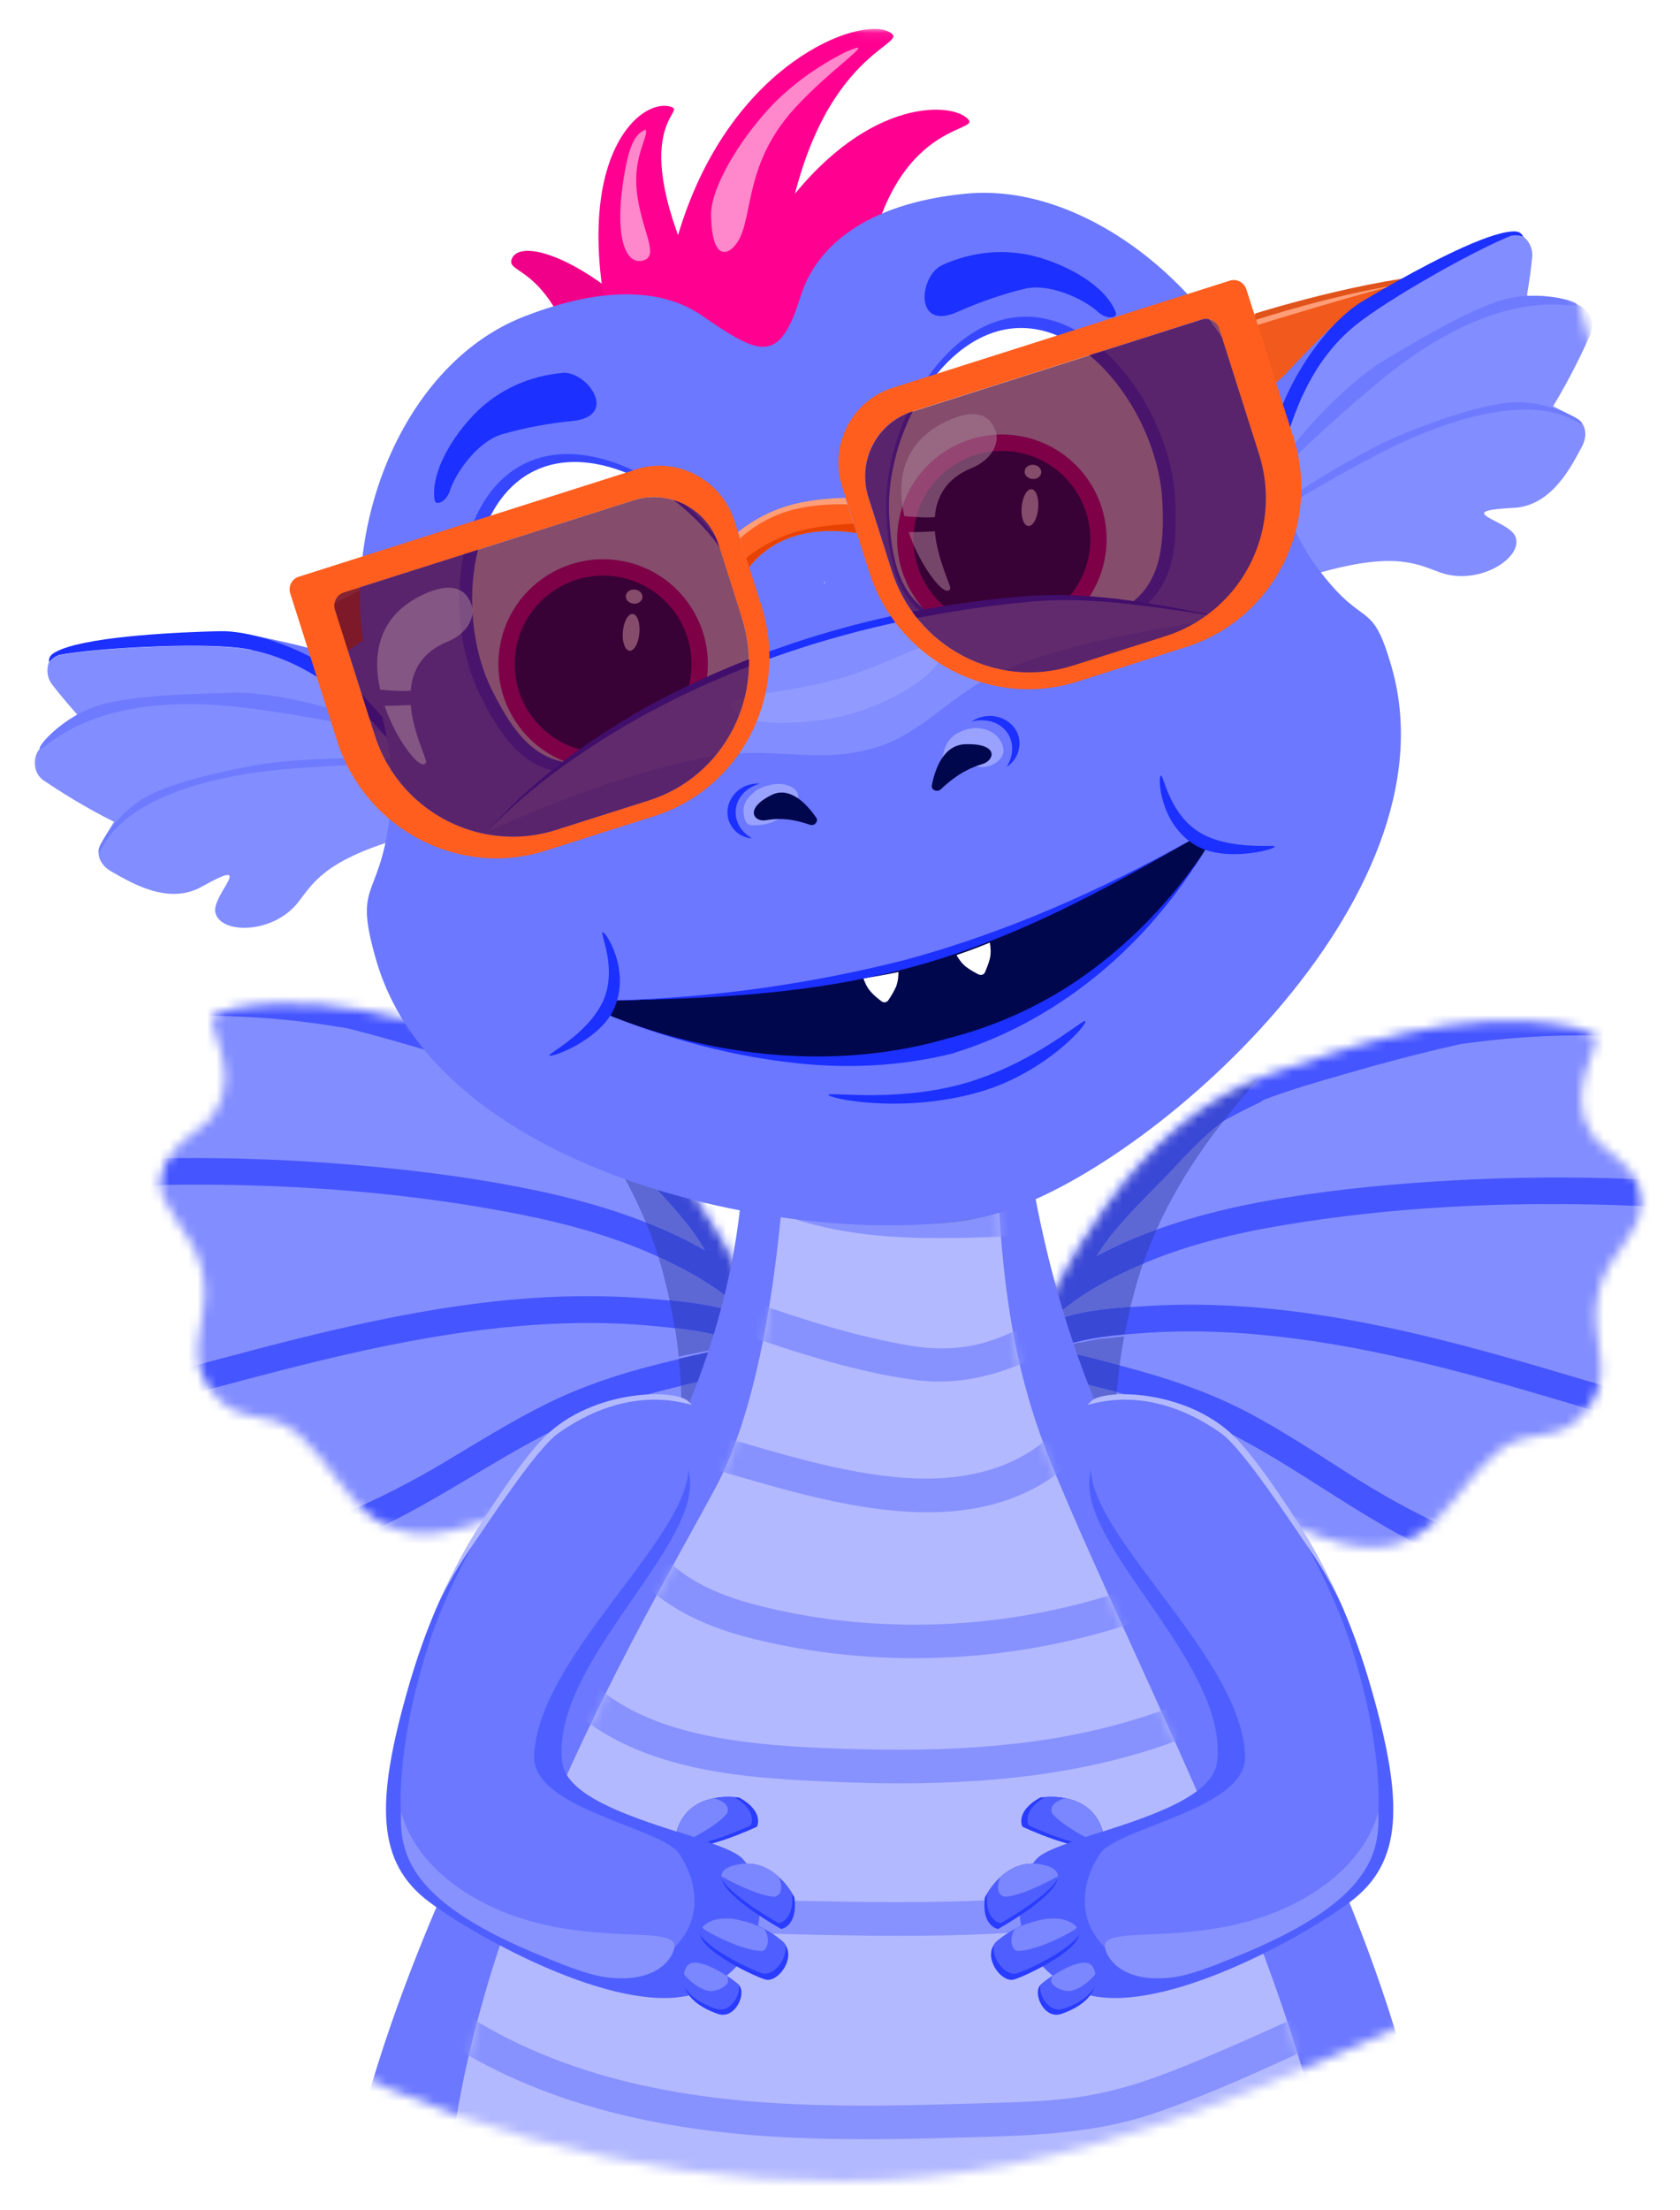 <svg width="178" height="234" viewBox="0 0 178 234" fill="none" xmlns="http://www.w3.org/2000/svg">
<g filter="url(#filter0_d_20_7124)">
<mask id="mask0_20_7124" style="mask-type:luminance" maskUnits="userSpaceOnUse" x="1" y="3" width="174" height="228">
<path d="M155.634 211.147C134.675 220.493 113.465 231 88.804 231C65.837 231 44.356 224.672 25.991 213.666C-9.655 192.283 -3.11 38.097 20.314 15.814C31.287 5.383 59.595 2.864 88.793 3.006C117.992 3.147 148.666 5.307 158.825 15.325C182.292 38.445 177.169 201.541 155.634 211.147Z" fill="white"/>
</mask>
<g mask="url(#mask0_20_7124)">
<path d="M72.338 57.115C72.338 57.115 71.633 57.44 71.144 57.223C70.656 57.006 69.18 54.423 67.964 53.847C65.011 52.502 56.599 56.485 56.599 56.485L49.121 59.177L32.177 65.299L32.08 64.778L32.036 64.224C32.036 64.224 34.5 62.954 38.136 61.207C46.212 57.277 60.149 51.047 65.75 51.416L72.327 57.115H72.338Z" fill="#FF7842"/>
<path d="M73.185 55.867C73.228 57.169 72.012 57.278 71.589 57.137C70.515 56.767 69.245 53.403 66.878 53.424C62.992 53.457 56.947 56.995 51.129 61.142C43.694 66.45 36.584 72.788 34.717 74.189L32.373 64.735C32.373 64.735 32.394 64.713 32.459 64.669C33.371 64.203 41.479 59.904 50.239 56.279C50.26 56.279 50.282 56.268 50.304 56.236C50.933 55.964 51.541 55.704 52.171 55.465L52.269 55.443C54.309 54.629 56.382 53.848 58.358 53.207C60.29 52.589 62.124 52.068 63.828 51.688C64.1 51.623 64.338 51.579 64.599 51.557L64.675 51.536C64.751 51.514 64.827 51.525 64.849 51.514C70.33 50.776 73.141 54.423 73.196 55.867H73.185Z" fill="#F2591D"/>
<path d="M58.358 53.196L51.129 61.131C43.694 66.439 36.584 72.778 34.717 74.178L32.373 64.724C32.373 64.724 32.394 64.702 32.459 64.659C33.664 64.029 47.189 56.876 58.358 53.185V53.196Z" fill="#E3531B"/>
<path d="M32.459 64.669C33.371 64.202 41.479 59.904 50.239 56.279C45.159 58.634 32.492 65.19 32.492 65.19L32.383 64.734C32.383 64.734 32.405 64.713 32.47 64.669H32.459Z" fill="#FF7945"/>
<path d="M64.599 51.546C62.786 51.829 55.471 54.195 52.279 55.432C54.32 54.618 56.393 53.837 58.369 53.196C60.301 52.578 62.135 52.056 63.839 51.677C64.111 51.611 64.349 51.568 64.61 51.546H64.599Z" fill="#FF7945"/>
<path d="M153.115 28.969C152.801 29.175 152.475 29.371 152.193 29.566H152.182C152.117 29.599 152.073 29.642 152.008 29.686H151.997C151.694 29.881 151.4 30.066 151.14 30.239C150.293 30.782 149.262 31.683 148.177 32.888C148.177 32.898 148.177 32.909 148.177 32.909C148.101 32.974 148.036 33.04 147.97 33.116L132.59 34.494L132.297 34.527L132.547 33.202C132.547 33.202 144.758 29.36 153.137 28.98L153.115 28.969Z" fill="#E0531B"/>
<path d="M152.182 29.566C152.106 29.599 152.074 29.642 152.008 29.675C151.705 29.87 151.412 30.055 151.14 30.229C150.294 30.771 149.252 31.672 148.188 32.877C148.188 32.877 148.188 32.899 148.188 32.888C148.123 32.964 148.047 33.029 147.971 33.094C145.116 36.035 143.824 37.653 142.989 38.532C141.111 39.683 139.287 40.877 137.692 41.962C137.127 42.342 136.585 42.711 136.085 43.058C135.467 43.482 134.902 43.883 134.392 44.241L133.838 43.297L132.134 40.399L132.601 34.483L132.644 33.897C132.644 33.897 132.655 33.865 132.72 33.843L132.905 33.789C133.209 33.702 133.719 33.528 134.446 33.3C134.696 33.224 134.967 33.148 135.271 33.061C135.325 33.04 135.347 33.029 135.412 33.029C135.684 32.942 135.977 32.855 136.281 32.779C136.661 32.671 137.04 32.562 137.453 32.454C139.711 31.824 142.565 31.108 145.572 30.532C145.93 30.456 146.299 30.391 146.668 30.326L146.766 30.305C146.874 30.272 146.983 30.261 147.081 30.239C147.2 30.218 147.319 30.207 147.439 30.185C147.439 30.185 147.461 30.185 147.493 30.152C148.003 30.076 148.503 29.968 149.002 29.903H149.045H149.078L149.306 29.87C149.382 29.87 149.458 29.849 149.545 29.838C149.805 29.794 150.055 29.762 150.315 29.718C150.945 29.653 151.585 29.566 152.215 29.523L152.182 29.566Z" fill="#FF5E1E"/>
<path d="M152.182 29.566C152.106 29.599 152.074 29.642 152.008 29.675C151.705 29.87 151.412 30.055 151.14 30.228C150.294 30.771 149.252 31.672 148.188 32.877C148.188 32.877 148.188 32.898 148.188 32.887C148.123 32.963 148.047 33.029 147.971 33.094C145.116 36.035 143.824 37.653 142.989 38.532C141.111 39.682 139.287 40.876 137.692 41.962C137.127 42.342 136.585 42.711 136.085 43.058C135.467 43.481 134.902 43.883 134.392 44.241L133.838 43.297L132.134 40.399L132.601 34.483L132.644 33.897C132.644 33.897 132.655 33.864 132.72 33.843L132.905 33.788C133.209 33.702 133.719 33.528 134.446 33.3C134.696 33.224 134.967 33.148 135.271 33.061C135.325 33.039 135.347 33.029 135.412 33.029C135.684 32.942 135.977 32.855 136.281 32.779C136.661 32.67 137.04 32.562 137.453 32.453C139.711 31.824 142.565 31.107 145.572 30.532C145.93 30.456 146.299 30.391 146.668 30.326L146.766 30.304C146.874 30.272 146.983 30.261 147.081 30.239L147.493 30.163C148.014 30.076 148.524 30 149.045 29.924H149.078L149.306 29.892C149.631 29.826 149.968 29.783 150.315 29.751C150.945 29.685 151.585 29.599 152.215 29.555L152.182 29.566Z" fill="#F2591D"/>
<path d="M132.698 33.854C133.469 33.626 140.296 31.39 147.395 30.206C143.205 31.205 132.579 34.483 132.579 34.483L132.623 33.897C132.623 33.897 132.644 33.875 132.698 33.854Z" fill="#FF9E78"/>
<path d="M152.182 29.566C152.117 29.599 152.073 29.642 152.008 29.686H151.997C151.075 29.74 150.207 29.816 149.501 29.881C149.761 29.838 150.011 29.794 150.272 29.773C150.912 29.697 151.552 29.621 152.171 29.577L152.182 29.566Z" fill="#FF9E78"/>
<mask id="mask1_20_7124" style="mask-type:luminance" maskUnits="userSpaceOnUse" x="108" y="108" width="66" height="56">
<path d="M168.214 120.112C165.251 115.662 169.278 110.81 168.562 109.66L168.518 109.638C168.388 109.671 167.476 109.019 166.336 108.802C154.028 106.425 142.066 111.082 134.436 113.611C119.261 118.614 111.425 136.025 108.526 142.331C107.604 144.35 111.924 150.146 113.921 152.892H113.954C127.869 153.967 130.061 158.07 133.817 160.143C150.685 169.456 151.933 158.971 158.196 153.761C161.897 150.689 165.218 153.565 168.312 148.388C170.602 144.567 167.628 141.571 169.05 136.383C170.038 132.758 173.978 129.773 173.663 127.298C173.142 123.162 169.549 122.131 168.225 120.134" fill="white"/>
</mask>
<g mask="url(#mask1_20_7124)">
<path d="M199.941 125.789C197.195 128.611 193.396 132.291 188.903 136.144C186.059 138.575 185.766 142.83 188.284 145.576C190.498 147.975 192.571 151.112 191.562 154.064C189.369 160.534 182.52 164.691 163.84 162.531C159.216 161.999 161.409 165.125 161.582 169.912C161.799 176.034 147.493 179.116 138.886 172.017C133.86 167.871 129.812 162.596 108.57 160.979L108.526 160.957C105.476 156.756 98.866 147.91 100.288 144.827C104.706 135.2 116.689 108.618 139.852 100.976C151.509 97.112 169.766 90.013 188.566 93.628C190.314 93.964 191.714 94.952 191.909 94.909L191.974 94.941C193.081 96.7 193.331 99.022 192.3 101.085C191.768 102.159 191.16 103.331 190.498 104.591C188.827 107.738 189.966 111.624 193.071 113.404C195.241 114.642 197.163 115.781 198.769 116.78C201.928 118.679 202.492 123.184 199.941 125.778" fill="#828DFF"/>
<path d="M113.465 137.696C115.571 136.209 117.893 135.015 120.26 133.995C125.133 131.889 130.311 130.608 135.543 129.74C147.081 127.808 158.944 127.243 170.624 127.612C177.44 127.829 184.246 128.405 191.008 129.327C192.842 129.577 193.255 126.766 191.41 126.516C178.916 124.812 166.249 124.302 153.648 124.996C147.678 125.322 141.697 125.876 135.781 126.831C130.257 127.721 124.753 129.034 119.587 131.205C118.273 131.759 116.971 132.366 115.701 133.05C116.265 132.149 116.873 131.27 117.568 130.434C119.185 128.492 120.998 126.701 122.756 124.899C124.732 122.869 126.772 120.459 129.171 118.723C130.419 118.028 131.7 117.377 132.992 116.769C133.165 116.682 133.317 116.584 133.448 116.476C136.313 115.38 139.298 114.533 142.24 113.686C145.529 112.731 148.828 111.852 152.16 111.06C152.866 110.897 153.582 110.734 154.288 110.571C159.715 109.811 165.197 109.464 170.678 109.757C177.939 110.137 185.136 111.439 192.028 113.697C192.951 114.001 193.982 113.697 194.395 112.774C194.753 111.95 194.395 110.745 193.461 110.441C189.13 109.03 184.723 107.977 180.262 107.261C181.652 107.239 183.03 107.228 184.419 107.261C185.396 107.282 186.308 106.772 186.46 105.752C186.579 104.883 185.907 103.776 184.93 103.755C174.509 103.505 164.198 104.807 154.06 107.033C153.789 107.065 153.528 107.098 153.257 107.141C146.755 108.096 140.069 109.355 133.936 111.743C129.149 113.599 124.851 116.378 121.063 119.776C120.195 120.481 119.381 121.241 118.642 122.098C118.588 122.163 118.534 122.229 118.48 122.294C114.659 126.277 111.544 130.901 109.047 135.796C108.765 135.916 108.526 136.09 108.331 136.328C108.255 136.437 108.179 136.545 108.092 136.665C107.929 136.849 107.832 137.056 107.788 137.283C107.701 137.511 107.68 137.75 107.723 137.989C107.745 138.228 107.821 138.434 107.951 138.629C107.994 138.738 108.059 138.825 108.135 138.912C107.332 140.019 106.724 141.245 106.42 142.635C106.334 143.036 106.421 143.373 106.594 143.622C106.562 143.688 106.529 143.764 106.486 143.839C105.856 144.219 105.498 144.914 105.802 145.63C105.975 146.043 106.41 146.39 106.876 146.488C107.506 146.814 108.309 146.748 108.678 146.01C110.089 145.598 111.489 145.837 113.009 146.206C115.061 146.705 117.112 147.204 119.153 147.769C123.201 148.887 127.13 150.32 130.843 152.284C137.931 156.04 144.237 161.044 151.585 164.387C155.851 166.33 160.323 167.795 164.893 168.859C165.652 169.032 166.423 168.359 166.521 167.654C166.64 166.84 166.054 166.232 165.294 166.047C157.132 164.159 149.686 160.653 142.663 156.192C139.146 153.956 135.673 151.644 131.982 149.679C128.216 147.682 124.232 146.26 120.129 145.12C117.796 144.469 115.451 143.883 113.096 143.318C112.488 143.177 111.88 143.069 111.283 143.004C112.043 142.591 112.879 142.287 113.736 142.081C116.2 141.495 118.794 141.289 121.313 141.126C126.566 140.8 131.83 141.093 137.04 141.788C147.808 143.21 158.217 146.314 168.572 149.419C174.553 151.22 180.544 153.011 186.601 154.52C187.361 154.705 188.132 154.01 188.229 153.315C188.349 152.49 187.763 151.904 187.003 151.709C165.24 146.293 143.857 136.871 120.944 138.315C117.926 138.499 113.975 138.716 110.838 140.04C111.598 139.15 112.531 138.391 113.465 137.729" fill="#4555FF"/>
<path d="M112.933 146.152C112.933 146.152 112.988 146.163 113.009 146.173C114.095 146.434 115.18 146.705 116.266 146.977C116.287 146.977 116.298 146.977 116.32 146.987C116.342 146.987 116.363 146.998 116.385 147.009C116.428 147.009 116.472 147.031 116.504 147.042C116.504 147.042 116.515 147.042 116.526 147.042C116.982 147.161 117.438 147.27 117.883 147.4C117.731 149.223 117.774 152.447 117.785 154.108C117.709 154.064 113.02 153.978 112.944 153.934C111.446 151.742 102.73 143.373 112.933 146.163M118.73 141.289C118.512 142.407 118.339 143.492 118.198 144.556C118.013 144.502 117.818 144.458 117.633 144.404C117.633 144.404 117.622 144.404 117.612 144.404C117.579 144.404 117.557 144.393 117.525 144.382C117.503 144.382 117.481 144.372 117.46 144.361C117.427 144.361 117.405 144.35 117.373 144.339C117.34 144.339 117.308 144.317 117.275 144.317C117.264 144.317 117.243 144.317 117.232 144.306C117.188 144.306 117.156 144.285 117.112 144.274C117.112 144.274 117.101 144.274 117.091 144.274C117.047 144.263 116.993 144.252 116.949 144.241C116.949 144.241 116.939 144.241 116.928 144.241C116.884 144.23 116.83 144.22 116.787 144.209C116.678 144.187 116.58 144.155 116.472 144.133C116.363 144.111 116.266 144.079 116.157 144.057C116.059 144.035 115.951 144.003 115.853 143.981C115.853 143.981 115.842 143.981 115.831 143.981C115.777 143.97 115.734 143.959 115.68 143.948C115.625 143.937 115.582 143.927 115.528 143.916C115.528 143.916 115.506 143.916 115.495 143.916C115.452 143.916 115.419 143.894 115.376 143.883C115.365 143.883 115.354 143.883 115.343 143.883C115.3 143.872 115.256 143.861 115.202 143.851C115.191 143.851 115.169 143.851 115.159 143.851C115.126 143.851 115.093 143.84 115.061 143.829C115.039 143.829 115.017 143.829 115.007 143.818C114.963 143.818 114.931 143.796 114.887 143.785C114.865 143.785 114.844 143.775 114.822 143.764C114.8 143.764 114.779 143.753 114.757 143.742C114.735 143.742 114.703 143.731 114.681 143.72C114.659 143.72 114.648 143.72 114.627 143.709C114.583 143.699 114.529 143.688 114.486 143.677C114.475 143.677 114.453 143.677 114.442 143.677C114.41 143.677 114.388 143.666 114.355 143.655C114.344 143.655 114.334 143.655 114.323 143.655C114.225 143.633 114.127 143.612 114.03 143.59C114.019 143.59 114.008 143.59 113.997 143.59C113.899 143.568 113.802 143.547 113.715 143.525C113.704 143.525 113.682 143.525 113.671 143.525C113.639 143.525 113.617 143.514 113.585 143.503C113.563 143.503 113.552 143.503 113.53 143.492C113.487 143.492 113.454 143.471 113.411 143.46C113.389 143.46 113.357 143.449 113.335 143.438C113.313 143.438 113.302 143.438 113.281 143.427C113.237 143.427 113.194 143.406 113.15 143.395C113.15 143.395 113.118 143.395 113.107 143.395C112.532 143.264 111.956 143.156 111.392 143.102C111.37 143.102 111.36 143.102 111.338 143.102C112.098 142.689 112.933 142.385 113.791 142.179C113.802 142.179 113.813 142.179 113.834 142.179C113.834 142.179 113.845 142.179 113.856 142.179C113.856 142.179 113.867 142.179 113.878 142.179C113.878 142.179 113.889 142.179 113.899 142.179C113.899 142.179 113.91 142.179 113.921 142.179C113.921 142.179 113.932 142.179 113.943 142.179H113.954H113.975C113.975 142.179 113.975 142.179 113.986 142.179C113.986 142.179 114.008 142.179 114.019 142.179C114.019 142.179 114.041 142.179 114.051 142.179C114.117 142.168 114.182 142.146 114.236 142.136C114.898 141.994 115.571 141.875 116.244 141.767C116.266 141.767 116.298 141.767 116.32 141.756C116.331 141.756 116.342 141.756 116.352 141.756C116.363 141.756 116.374 141.756 116.385 141.756C116.45 141.756 116.504 141.734 116.57 141.734H116.591C116.591 141.734 116.602 141.734 116.613 141.734C116.613 141.734 116.624 141.734 116.635 141.734C116.635 141.734 116.646 141.734 116.656 141.734C116.656 141.734 116.667 141.734 116.678 141.734C116.678 141.734 116.689 141.734 116.7 141.734C116.7 141.734 116.711 141.734 116.722 141.734C116.722 141.734 116.732 141.734 116.743 141.734C116.743 141.734 116.743 141.734 116.754 141.734C116.765 141.734 116.776 141.734 116.787 141.734C117.427 141.647 118.067 141.582 118.719 141.528M120.673 133.821C120.499 134.31 120.336 134.82 120.184 135.319C119.869 136.361 119.598 137.381 119.348 138.38C119.316 138.38 119.294 138.38 119.261 138.38C119.261 138.38 119.24 138.38 119.229 138.38C118.968 138.402 118.697 138.423 118.426 138.445C116.038 138.641 113.4 138.988 111.153 139.867C111.045 139.91 110.936 139.954 110.839 139.997C111.598 139.107 112.532 138.347 113.465 137.685C115.571 136.198 117.894 135.004 120.26 133.984C120.325 133.951 120.39 133.93 120.455 133.897C120.531 133.865 120.597 133.832 120.673 133.81M129.193 118.701C126.881 121.675 124.189 125.583 122.105 130.218C121.921 130.283 121.736 130.348 121.552 130.424C121.541 130.424 121.519 130.424 121.508 130.435C120.89 130.663 120.271 130.912 119.652 131.173C119.63 131.173 119.609 131.194 119.587 131.194C118.274 131.748 116.971 132.356 115.701 133.04C116.266 132.139 116.873 131.26 117.568 130.424C119.185 128.481 120.998 126.69 122.757 124.888C124.732 122.858 126.773 120.449 129.171 118.712" fill="#5D68D4"/>
<path d="M116.515 147.042C116.515 147.042 116.526 147.042 116.537 147.042C116.537 147.042 116.526 147.042 116.515 147.042ZM116.331 146.987C116.331 146.987 116.374 146.987 116.396 147.009C116.374 147.009 116.352 146.998 116.331 146.987ZM112.933 146.152C112.933 146.152 112.988 146.163 113.009 146.173C112.988 146.173 112.955 146.163 112.933 146.152ZM117.611 144.404C117.611 144.404 117.622 144.404 117.633 144.404C117.633 144.404 117.622 144.404 117.611 144.404ZM117.459 144.361C117.459 144.361 117.503 144.372 117.525 144.382C117.503 144.382 117.481 144.372 117.459 144.361ZM117.264 144.317C117.264 144.317 117.329 144.339 117.362 144.339C117.329 144.339 117.297 144.317 117.264 144.317ZM117.101 144.274C117.101 144.274 117.177 144.296 117.221 144.306C117.177 144.306 117.145 144.285 117.101 144.274ZM116.938 144.23C116.938 144.23 117.036 144.252 117.08 144.263C117.036 144.252 116.982 144.241 116.938 144.23ZM116.776 144.187C116.776 144.187 116.873 144.209 116.917 144.22C116.873 144.209 116.819 144.198 116.776 144.187ZM115.658 143.905C115.658 143.905 115.755 143.927 115.81 143.937C115.755 143.927 115.712 143.916 115.658 143.905ZM115.506 143.872C115.506 143.872 115.603 143.894 115.658 143.905C115.603 143.894 115.56 143.883 115.506 143.872ZM115.354 143.829C115.354 143.829 115.43 143.851 115.473 143.861C115.43 143.861 115.397 143.84 115.354 143.829ZM115.191 143.785C115.191 143.785 115.278 143.807 115.332 143.818C115.289 143.807 115.245 143.796 115.191 143.785ZM115.05 143.753C115.05 143.753 115.115 143.764 115.148 143.775C115.115 143.775 115.082 143.764 115.05 143.753ZM114.876 143.709C114.876 143.709 114.952 143.731 114.996 143.742C114.952 143.742 114.92 143.72 114.876 143.709ZM114.735 143.677C114.735 143.677 114.778 143.688 114.8 143.699C114.778 143.699 114.757 143.688 114.735 143.677ZM114.605 143.644C114.605 143.644 114.637 143.644 114.659 143.655C114.637 143.655 114.627 143.655 114.605 143.644ZM114.42 143.601C114.42 143.601 114.453 143.601 114.464 143.601C114.453 143.601 114.431 143.601 114.42 143.601ZM114.29 143.568C114.29 143.568 114.312 143.568 114.323 143.568C114.312 143.568 114.301 143.568 114.29 143.568ZM113.964 143.492C113.964 143.492 113.986 143.492 113.997 143.492C113.986 143.492 113.975 143.492 113.964 143.492ZM113.639 143.416C113.639 143.416 113.671 143.416 113.682 143.416C113.671 143.416 113.65 143.416 113.639 143.416ZM113.498 143.373C113.498 143.373 113.53 143.373 113.552 143.384C113.53 143.384 113.519 143.384 113.498 143.373ZM113.291 143.33C113.291 143.33 113.346 143.34 113.367 143.351C113.346 143.351 113.313 143.34 113.291 143.33ZM113.107 143.286C113.107 143.286 113.194 143.308 113.237 143.319C113.194 143.319 113.15 143.297 113.107 143.286ZM113.064 143.275C113.064 143.275 113.096 143.275 113.107 143.275C113.096 143.275 113.074 143.275 113.064 143.275ZM111.338 142.971C111.913 143.037 112.477 143.134 113.053 143.264C112.597 143.156 112.141 143.069 111.696 143.015C111.576 142.993 111.457 142.982 111.338 142.971ZM111.294 142.971C111.294 142.971 111.327 142.971 111.349 142.971C111.327 142.971 111.316 142.971 111.294 142.971ZM113.78 142.038C113.78 142.038 113.758 142.038 113.736 142.038C112.879 142.244 112.043 142.537 111.283 142.961C112.043 142.548 112.879 142.244 113.736 142.038C113.747 142.038 113.758 142.038 113.78 142.038ZM113.823 142.038C113.823 142.038 113.812 142.038 113.802 142.038C113.802 142.038 113.812 142.038 113.823 142.038ZM113.856 142.027C113.856 142.027 113.845 142.027 113.834 142.027C113.834 142.027 113.845 142.027 113.856 142.027ZM113.899 142.016H113.888C113.888 142.016 113.888 142.016 113.899 142.016ZM113.943 142.005C113.943 142.005 113.943 142.005 113.932 142.005C113.932 142.005 113.932 142.005 113.943 142.005ZM116.613 141.528C116.613 141.528 116.602 141.528 116.591 141.528C116.591 141.528 116.602 141.528 116.613 141.528ZM116.656 141.517C116.656 141.517 116.645 141.517 116.635 141.517C116.635 141.517 116.645 141.517 116.656 141.517ZM116.689 141.517C116.689 141.517 116.678 141.517 116.667 141.517C116.667 141.517 116.678 141.517 116.689 141.517ZM116.743 141.506C116.743 141.506 116.732 141.506 116.721 141.506C116.721 141.506 116.732 141.506 116.743 141.506ZM116.787 141.506C116.787 141.506 116.765 141.506 116.754 141.506C116.765 141.506 116.776 141.506 116.787 141.506ZM118.729 141.289C118.089 141.343 117.438 141.419 116.797 141.506C117.438 141.419 118.078 141.354 118.729 141.289ZM119.25 138.391C119.25 138.391 119.272 138.391 119.283 138.391C119.283 138.391 119.261 138.391 119.25 138.391ZM118.436 138.456C116.048 138.651 113.411 138.999 111.164 139.878C113.411 138.988 116.048 138.651 118.436 138.456ZM119.663 131.162C119.663 131.162 119.62 131.184 119.598 131.184C119.62 131.184 119.641 131.162 119.663 131.162ZM121.552 130.413C121.552 130.413 121.519 130.413 121.508 130.424C121.519 130.424 121.541 130.424 121.552 130.413ZM122.105 130.207C121.921 130.272 121.736 130.337 121.552 130.413C121.736 130.348 121.921 130.283 122.105 130.207ZM129.193 118.701C126.783 120.449 124.754 122.858 122.778 124.877C121.02 126.69 119.196 128.47 117.59 130.413C116.895 131.238 116.298 132.117 115.723 133.029C116.287 132.128 116.895 131.249 117.59 130.413C119.207 128.47 121.02 126.679 122.778 124.877C124.754 122.848 126.794 120.438 129.193 118.701Z" fill="#3745EB"/>
<path d="M132.927 114.153C118.73 119.765 111.305 136.23 108.516 142.331C108.461 142.45 108.429 142.58 108.407 142.721C108.299 143.492 108.678 144.61 109.297 145.847C109.981 145.728 110.665 145.75 111.37 145.847C111.913 145.923 112.456 146.043 113.02 146.173C114.648 146.564 116.276 146.965 117.894 147.4C117.97 146.477 118.067 145.533 118.198 144.567C116.504 144.122 114.811 143.698 113.107 143.297C112.64 143.188 112.174 143.101 111.707 143.036C111.566 143.014 111.435 143.004 111.294 142.982C112.054 142.569 112.89 142.265 113.747 142.059C115.376 141.668 117.047 141.451 118.73 141.299C118.914 140.355 119.12 139.389 119.359 138.39C116.624 138.575 113.454 138.911 110.849 140.019C111.609 139.129 112.543 138.369 113.476 137.707C115.582 136.22 117.905 135.026 120.271 134.005C120.412 133.951 120.542 133.886 120.683 133.832C121.118 132.583 121.595 131.379 122.116 130.217C121.269 130.521 120.434 130.847 119.609 131.194C118.295 131.748 116.993 132.355 115.723 133.039C116.287 132.138 116.895 131.259 117.59 130.423C119.207 128.48 121.02 126.69 122.789 124.888C124.765 122.858 126.805 120.448 129.204 118.712C130.691 116.801 132.026 115.26 132.938 114.164" fill="#3A48D6"/>
</g>
<mask id="mask2_20_7124" style="mask-type:luminance" maskUnits="userSpaceOnUse" x="16" y="106" width="66" height="57">
<path d="M22.191 118.029C25.274 113.665 21.388 108.694 22.148 107.565L22.191 107.543C22.322 107.576 23.244 106.957 24.405 106.773C36.779 104.754 48.6 109.747 56.165 112.493C71.188 117.931 78.536 135.558 81.249 141.941C82.118 143.981 77.624 149.658 75.551 152.35H75.518C61.581 153.023 59.27 157.061 55.46 159.025C38.332 167.861 37.387 157.332 31.276 151.948C27.673 148.768 24.264 151.547 21.312 146.282C19.13 142.407 22.191 139.488 20.921 134.256C20.031 130.609 16.178 127.504 16.569 125.04C17.209 120.927 20.824 119.993 22.213 118.029" fill="white"/>
</mask>
<g mask="url(#mask2_20_7124)">
<path d="M-9.688 122.805C-7.018 125.703 -3.338 129.491 1.047 133.474C3.815 135.992 3.989 140.247 1.405 142.928C-0.874 145.262 -3.034 148.334 -2.122 151.319C-0.114 157.842 6.615 162.206 25.35 160.577C29.995 160.176 27.705 163.248 27.401 168.024C27.011 174.145 41.219 177.63 50.022 170.781C55.167 166.786 59.356 161.619 80.642 160.61L80.685 160.588C83.855 156.475 90.714 147.813 89.379 144.698C85.233 134.95 74.02 108.043 51.085 99.739C39.536 95.549 21.497 87.919 2.599 91.012C0.841 91.305 -0.581 92.239 -0.776 92.195L-0.842 92.228C-2.003 93.954 -2.318 96.277 -1.341 98.361C-0.842 99.457 -0.266 100.64 0.363 101.91C1.948 105.101 0.7 108.965 -2.47 110.648C-4.673 111.82 -6.627 112.916 -8.266 113.861C-11.479 115.662 -12.163 120.156 -9.699 122.826" fill="#828DFF"/>
<path d="M76.409 137.165C74.346 135.613 72.056 134.354 69.722 133.268C64.914 131.032 59.769 129.6 54.57 128.579C43.097 126.322 31.255 125.41 19.565 125.453C12.737 125.475 5.921 125.855 -0.852 126.593C-2.697 126.788 -3.023 123.966 -1.178 123.771C11.359 122.425 24.037 122.273 36.606 123.326C42.565 123.825 48.535 124.542 54.407 125.67C59.899 126.723 65.37 128.189 70.471 130.501C71.763 131.087 73.055 131.738 74.303 132.454C73.76 131.532 73.185 130.642 72.512 129.795C70.949 127.809 69.191 125.974 67.475 124.107C65.554 122.023 63.59 119.559 61.234 117.747C60.008 117.019 58.749 116.325 57.468 115.684C57.294 115.598 57.153 115.489 57.023 115.38C54.19 114.208 51.227 113.275 48.307 112.341C45.05 111.288 41.773 110.312 38.462 109.432C37.757 109.248 37.051 109.063 36.345 108.89C30.94 107.967 25.48 107.479 19.988 107.598C12.726 107.772 5.487 108.868 -1.471 110.93C-2.404 111.202 -3.425 110.887 -3.815 109.942C-4.152 109.118 -3.75 107.913 -2.817 107.641C1.547 106.35 5.997 105.427 10.469 104.841C9.079 104.776 7.701 104.732 6.312 104.722C5.335 104.722 4.434 104.179 4.325 103.148C4.228 102.279 4.933 101.183 5.91 101.194C16.341 101.237 26.609 102.844 36.671 105.351C36.942 105.395 37.203 105.438 37.474 105.481C43.943 106.621 50.597 108.076 56.665 110.637C61.397 112.634 65.619 115.522 69.299 119.028C70.146 119.755 70.949 120.536 71.654 121.415C71.709 121.481 71.752 121.546 71.806 121.622C75.519 125.714 78.493 130.425 80.848 135.385C81.13 135.515 81.369 135.7 81.553 135.939C81.629 136.047 81.706 136.166 81.781 136.275C81.933 136.46 82.031 136.677 82.075 136.905C82.15 137.133 82.172 137.371 82.129 137.61C82.096 137.849 82.02 138.055 81.879 138.24C81.825 138.337 81.76 138.435 81.695 138.522C82.465 139.651 83.041 140.899 83.301 142.288C83.377 142.701 83.279 143.026 83.095 143.276C83.127 143.341 83.16 143.417 83.192 143.493C83.811 143.884 84.148 144.589 83.833 145.306C83.648 145.718 83.203 146.044 82.737 146.142C82.096 146.456 81.304 146.359 80.957 145.61C79.556 145.165 78.145 145.36 76.626 145.686C74.563 146.12 72.49 146.565 70.439 147.075C66.358 148.084 62.385 149.398 58.629 151.254C51.433 154.814 44.985 159.633 37.55 162.759C33.23 164.572 28.726 165.918 24.123 166.852C23.364 167.004 22.615 166.309 22.528 165.592C22.43 164.768 23.027 164.181 23.798 164.029C32.014 162.38 39.558 159.08 46.7 154.825C50.282 152.687 53.81 150.472 57.555 148.627C61.375 146.739 65.402 145.425 69.538 144.405C71.882 143.819 74.249 143.298 76.626 142.809C77.234 142.679 77.841 142.592 78.449 142.549C77.7 142.115 76.875 141.789 76.029 141.561C73.587 140.91 71.003 140.617 68.485 140.389C63.242 139.911 57.967 140.063 52.746 140.595C41.946 141.713 31.45 144.513 21.008 147.325C14.973 148.953 8.949 150.57 2.838 151.905C2.078 152.068 1.329 151.352 1.243 150.646C1.145 149.81 1.753 149.246 2.513 149.083C24.416 144.285 46.06 135.483 68.93 137.578C71.937 137.849 75.888 138.175 78.981 139.586C78.254 138.674 77.342 137.892 76.419 137.198" fill="#4555FF"/>
<path d="M76.702 145.642C86.981 143.146 78.026 151.265 76.463 153.414C76.387 153.457 71.698 153.414 71.622 153.446C71.676 151.786 71.806 148.562 71.72 146.738C72.175 146.63 72.631 146.532 73.087 146.424C73.087 146.424 73.098 146.424 73.109 146.424C73.152 146.424 73.196 146.402 73.239 146.391C73.261 146.391 73.283 146.391 73.304 146.38C73.326 146.38 73.348 146.38 73.359 146.369C74.444 146.131 75.54 145.892 76.637 145.664C76.658 145.664 76.691 145.653 76.713 145.642M71.058 140.617C71.698 140.693 72.338 140.779 72.979 140.888C72.99 140.888 73 140.888 73.011 140.888C73.011 140.888 73.011 140.888 73.022 140.888C73.022 140.888 73.033 140.888 73.044 140.888C73.044 140.888 73.055 140.888 73.066 140.888C73.066 140.888 73.076 140.888 73.087 140.888C73.087 140.888 73.098 140.888 73.109 140.888C73.109 140.888 73.12 140.888 73.131 140.888C73.131 140.888 73.141 140.888 73.152 140.888C73.152 140.888 73.163 140.888 73.174 140.888H73.196C73.261 140.888 73.315 140.91 73.38 140.92C73.38 140.92 73.402 140.92 73.413 140.92C73.424 140.92 73.435 140.92 73.445 140.92C73.467 140.92 73.5 140.92 73.521 140.931C74.194 141.051 74.867 141.192 75.519 141.355C75.584 141.365 75.649 141.387 75.703 141.398C75.703 141.398 75.725 141.398 75.736 141.398C75.736 141.398 75.757 141.398 75.768 141.398C75.768 141.398 75.768 141.398 75.779 141.398H75.801H75.812C75.812 141.398 75.823 141.398 75.833 141.398C75.833 141.398 75.844 141.398 75.855 141.398C75.855 141.398 75.866 141.398 75.877 141.398C75.877 141.398 75.888 141.398 75.898 141.398C75.898 141.398 75.909 141.398 75.92 141.398C75.931 141.398 75.942 141.398 75.964 141.398C76.81 141.626 77.646 141.952 78.384 142.386C78.384 142.386 78.352 142.386 78.33 142.386C77.755 142.429 77.179 142.516 76.604 142.635C76.593 142.635 76.572 142.635 76.561 142.635C76.561 142.635 76.474 142.657 76.43 142.668C76.409 142.668 76.387 142.668 76.376 142.679C76.354 142.679 76.322 142.69 76.3 142.701C76.257 142.701 76.213 142.722 76.181 142.722C76.159 142.722 76.148 142.722 76.126 142.733C76.094 142.733 76.072 142.744 76.04 142.755C76.029 142.755 76.007 142.755 75.996 142.755C75.898 142.777 75.801 142.798 75.703 142.82C75.692 142.82 75.681 142.82 75.671 142.82C75.573 142.842 75.475 142.863 75.377 142.885C75.367 142.885 75.356 142.885 75.345 142.885C75.312 142.885 75.291 142.896 75.258 142.907C75.247 142.907 75.226 142.907 75.215 142.907C75.171 142.907 75.117 142.929 75.074 142.939C75.052 142.939 75.041 142.939 75.019 142.95C74.998 142.95 74.965 142.961 74.943 142.972C74.922 142.972 74.9 142.972 74.867 142.983C74.846 142.983 74.824 142.983 74.802 142.994C74.759 142.994 74.726 143.015 74.683 143.015C74.661 143.015 74.639 143.015 74.629 143.026C74.596 143.026 74.564 143.037 74.531 143.048C74.52 143.048 74.498 143.048 74.487 143.048C74.444 143.048 74.401 143.07 74.346 143.08C74.335 143.08 74.325 143.08 74.314 143.08C74.27 143.08 74.238 143.102 74.194 143.102C74.194 143.102 74.173 143.102 74.162 143.102C74.108 143.102 74.064 143.124 74.01 143.135C73.956 143.146 73.912 143.156 73.858 143.167C73.858 143.167 73.847 143.167 73.836 143.167C73.739 143.189 73.63 143.211 73.532 143.232C73.424 143.254 73.326 143.276 73.218 143.298C73.109 143.319 73.011 143.341 72.903 143.363C72.859 143.363 72.805 143.384 72.762 143.395C72.762 143.395 72.751 143.395 72.74 143.395C72.686 143.406 72.642 143.417 72.588 143.428C72.588 143.428 72.577 143.428 72.566 143.428C72.523 143.428 72.49 143.45 72.447 143.45C72.436 143.45 72.414 143.45 72.403 143.46C72.371 143.46 72.338 143.471 72.306 143.482C72.273 143.482 72.251 143.493 72.219 143.504C72.197 143.504 72.175 143.504 72.154 143.515C72.121 143.515 72.089 143.526 72.067 143.536C72.067 143.536 72.056 143.536 72.045 143.536C71.861 143.58 71.665 143.623 71.481 143.667C71.372 142.603 71.231 141.507 71.047 140.389M69.321 133.084C69.397 133.116 69.462 133.149 69.538 133.181C69.603 133.214 69.668 133.236 69.733 133.268C72.067 134.354 74.357 135.613 76.419 137.165C77.342 137.86 78.243 138.641 78.981 139.553C78.873 139.509 78.775 139.455 78.666 139.412C76.441 138.467 73.825 138.044 71.437 137.784C71.166 137.751 70.895 137.729 70.634 137.697C70.634 137.697 70.612 137.697 70.602 137.697C70.569 137.697 70.547 137.697 70.515 137.697C70.298 136.687 70.048 135.656 69.766 134.603C69.625 134.093 69.484 133.583 69.321 133.084ZM61.234 117.725C63.59 119.538 65.554 122.001 67.476 124.085C69.191 125.942 70.949 127.787 72.512 129.773C73.174 130.62 73.76 131.521 74.303 132.432C73.055 131.727 71.774 131.076 70.471 130.479C70.471 130.479 70.428 130.457 70.406 130.446C69.798 130.175 69.191 129.914 68.572 129.654C68.561 129.654 68.539 129.643 68.528 129.632C68.344 129.556 68.17 129.491 67.986 129.415C66.043 124.726 63.459 120.753 61.234 117.703" fill="#5D68D4"/>
<path d="M73.098 146.424C73.098 146.424 73.087 146.424 73.076 146.424C73.076 146.424 73.087 146.424 73.098 146.424ZM73.293 146.38C73.293 146.38 73.25 146.38 73.228 146.391C73.25 146.391 73.272 146.391 73.293 146.38ZM76.702 145.642C76.702 145.642 76.647 145.653 76.626 145.664C75.529 145.892 74.444 146.131 73.348 146.369C74.433 146.131 75.529 145.892 76.626 145.664C76.647 145.664 76.68 145.653 76.702 145.642ZM72.078 143.754C72.078 143.754 72.067 143.754 72.056 143.754C72.056 143.754 72.067 143.754 72.078 143.754ZM72.24 143.721C72.24 143.721 72.197 143.721 72.175 143.732C72.197 143.732 72.219 143.732 72.24 143.721ZM72.425 143.678C72.425 143.678 72.36 143.688 72.327 143.699C72.36 143.699 72.392 143.688 72.425 143.678ZM72.599 143.634C72.599 143.634 72.523 143.656 72.479 143.656C72.523 143.656 72.555 143.634 72.599 143.634ZM72.761 143.602C72.761 143.602 72.664 143.623 72.61 143.634C72.664 143.623 72.707 143.612 72.761 143.602ZM72.924 143.569C72.924 143.569 72.827 143.591 72.783 143.602C72.827 143.602 72.881 143.58 72.924 143.569ZM74.053 143.309C74.053 143.309 73.956 143.33 73.901 143.341C73.956 143.33 73.999 143.319 74.053 143.309ZM74.205 143.276C74.205 143.276 74.108 143.298 74.053 143.309C74.108 143.309 74.151 143.287 74.205 143.276ZM74.346 143.243C74.346 143.243 74.27 143.265 74.227 143.265C74.27 143.265 74.303 143.243 74.346 143.243ZM74.52 143.211C74.52 143.211 74.433 143.233 74.379 143.243C74.422 143.243 74.466 143.222 74.52 143.211ZM74.661 143.178C74.661 143.178 74.596 143.189 74.563 143.2C74.596 143.2 74.629 143.189 74.661 143.178ZM74.835 143.146C74.835 143.146 74.759 143.167 74.715 143.167C74.759 143.167 74.791 143.146 74.835 143.146ZM74.976 143.113C74.976 143.113 74.932 143.113 74.9 143.124C74.921 143.124 74.943 143.124 74.976 143.113ZM75.106 143.081C75.106 143.081 75.073 143.081 75.052 143.091C75.073 143.091 75.084 143.091 75.106 143.081ZM75.301 143.048C75.301 143.048 75.269 143.048 75.258 143.048C75.269 143.048 75.291 143.048 75.301 143.048ZM75.421 143.016C75.421 143.016 75.399 143.016 75.388 143.016C75.399 143.016 75.41 143.016 75.421 143.016ZM75.757 142.95C75.757 142.95 75.736 142.95 75.725 142.95C75.736 142.95 75.746 142.95 75.757 142.95ZM76.083 142.874C76.083 142.874 76.05 142.874 76.04 142.874C76.05 142.874 76.072 142.874 76.083 142.874ZM76.224 142.853C76.224 142.853 76.192 142.853 76.17 142.864C76.192 142.864 76.202 142.864 76.224 142.853ZM76.43 142.809C76.43 142.809 76.376 142.82 76.354 142.831C76.376 142.831 76.409 142.82 76.43 142.809ZM76.615 142.766C76.615 142.766 76.528 142.788 76.485 142.798C76.528 142.798 76.571 142.777 76.615 142.766ZM76.658 142.755C76.658 142.755 76.626 142.755 76.615 142.755C76.626 142.755 76.647 142.755 76.658 142.755ZM78.395 142.505C78.275 142.505 78.156 142.527 78.037 142.538C77.581 142.592 77.125 142.657 76.669 142.755C77.244 142.636 77.82 142.549 78.395 142.505ZM78.438 142.505C78.438 142.505 78.406 142.505 78.384 142.505C78.406 142.505 78.417 142.505 78.438 142.505ZM75.974 141.507C75.974 141.507 75.996 141.507 76.018 141.507C76.865 141.735 77.7 142.06 78.438 142.494C77.689 142.06 76.865 141.735 76.018 141.507C76.007 141.507 75.996 141.507 75.974 141.507ZM75.942 141.496C75.942 141.496 75.953 141.496 75.963 141.496C75.963 141.496 75.953 141.496 75.942 141.496ZM75.898 141.485C75.898 141.485 75.909 141.485 75.92 141.485C75.92 141.485 75.909 141.485 75.898 141.485ZM75.855 141.474H75.866C75.866 141.474 75.866 141.474 75.855 141.474ZM75.822 141.463C75.822 141.463 75.822 141.463 75.833 141.463C75.833 141.463 75.833 141.463 75.822 141.463ZM73.163 140.91C73.163 140.91 73.174 140.91 73.185 140.91C73.185 140.91 73.174 140.91 73.163 140.91ZM73.12 140.899C73.12 140.899 73.131 140.899 73.141 140.899C73.141 140.899 73.131 140.899 73.12 140.899ZM73.076 140.899C73.076 140.899 73.087 140.899 73.098 140.899C73.098 140.899 73.087 140.899 73.076 140.899ZM73.033 140.888C73.033 140.888 73.044 140.888 73.055 140.888C73.055 140.888 73.044 140.888 73.033 140.888ZM72.99 140.877C72.99 140.877 73.011 140.877 73.022 140.877C73.011 140.877 73 140.877 72.99 140.877ZM71.057 140.606C71.698 140.682 72.338 140.769 72.979 140.877C72.338 140.78 71.698 140.693 71.057 140.606ZM70.623 137.697C70.623 137.697 70.602 137.697 70.591 137.697C70.591 137.697 70.612 137.697 70.623 137.697ZM71.426 137.784C71.155 137.751 70.884 137.729 70.623 137.697C70.884 137.719 71.155 137.751 71.426 137.784ZM69.733 133.268C72.067 134.354 74.357 135.613 76.419 137.165C77.342 137.86 78.243 138.641 78.981 139.553C78.254 138.641 77.342 137.86 76.419 137.165C74.357 135.613 72.067 134.354 69.733 133.268ZM70.417 130.457C70.417 130.457 70.46 130.479 70.482 130.49C70.46 130.49 70.439 130.468 70.417 130.457ZM68.539 129.654C68.539 129.654 68.572 129.665 68.583 129.676C68.572 129.676 68.55 129.665 68.539 129.654ZM67.486 124.096C69.201 125.953 70.96 127.798 72.523 129.784C73.185 130.631 73.771 131.532 74.314 132.443C73.771 131.521 73.196 130.631 72.523 129.784C70.96 127.798 69.201 125.963 67.486 124.096Z" fill="#3745EB"/>
<path d="M57.63 113.079C71.654 119.092 78.612 135.765 81.228 141.941C81.282 142.06 81.314 142.19 81.325 142.331C81.412 143.102 81.01 144.209 80.348 145.425C79.665 145.295 78.981 145.295 78.275 145.371C77.733 145.425 77.179 145.533 76.615 145.653C74.975 146 73.337 146.348 71.708 146.738C71.665 145.816 71.589 144.86 71.491 143.894C73.195 143.493 74.91 143.124 76.615 142.766C77.081 142.668 77.559 142.592 78.026 142.538C78.167 142.527 78.297 142.505 78.438 142.494C77.689 142.06 76.864 141.734 76.018 141.506C74.4 141.072 72.729 140.801 71.057 140.606C70.905 139.65 70.721 138.684 70.504 137.686C73.228 137.957 76.397 138.37 78.97 139.553C78.243 138.641 77.331 137.859 76.408 137.165C74.346 135.613 72.056 134.354 69.722 133.268C69.592 133.203 69.451 133.138 69.32 133.084C68.93 131.824 68.485 130.609 67.996 129.437C68.832 129.762 69.657 130.12 70.482 130.489C71.773 131.076 73.065 131.727 74.313 132.443C73.771 131.521 73.195 130.63 72.522 129.784C70.959 127.798 69.201 125.963 67.486 124.096C65.565 122.012 63.6 119.548 61.245 117.736C59.812 115.782 58.52 114.208 57.641 113.09" fill="#3A48D6"/>
</g>
<path d="M116.949 205.633C116.949 205.633 124.102 200.271 127.738 202.127C131.505 204.049 123.929 213.861 123.929 213.861L116.96 205.644L116.949 205.633Z" fill="#FF0090"/>
<path d="M130.68 220.276C130.68 220.276 135.152 214.122 138.56 214.719C142.099 215.337 138.408 225.215 138.408 225.215L130.68 220.287V220.276Z" fill="#FF0090"/>
<path d="M144.812 228.764C144.812 228.764 147.124 222.675 150.077 222.393C153.138 222.099 152.313 231.098 152.313 231.098L144.812 228.764Z" fill="#FF0090"/>
<path d="M158.022 232.161C158.022 232.161 158.749 226.669 161.137 225.855C163.612 225.019 164.687 232.628 164.687 232.628L158.022 232.161Z" fill="#FF0090"/>
<path d="M169.343 231.999C169.343 231.999 170.005 226.995 172.176 226.257C174.434 225.497 175.411 232.433 175.411 232.433L169.343 232.01V231.999Z" fill="#FF0090"/>
<path d="M190.911 232.031C183.204 239.694 168.345 252.969 149.404 262.564C139.45 267.601 132.417 277.087 130.528 288.094C130.528 288.094 112.749 272.594 105.542 247.9C94.72 210.822 105.726 165.809 105.726 165.809C122.301 237.958 169.984 233.388 188.87 228.46C189.912 228.189 195.35 226.181 195.795 226.94C196.24 227.711 191.681 231.25 190.911 232.02" fill="#4F5FFF"/>
<path d="M146.994 268.947C142.446 278.585 136.085 285.727 128.715 290.764C128.715 290.764 128.715 290.775 128.704 290.785C117.579 298.416 104.196 301.26 91.442 300.609C81.988 300.12 72.675 297.602 64.425 293.456C51.91 287.182 41.838 277.142 37.377 264.735C24.644 229.242 58.694 176.924 69.896 154.51C75.931 142.44 77.809 131.933 78.254 124.812C78.634 118.723 77.961 115.109 77.961 115.109L83.106 114.783L105.172 113.383L107.452 113.242C107.452 113.242 107.712 118.799 109.254 126.766C110.806 134.863 113.639 145.446 118.784 155.215C128.987 174.568 165.707 229.318 146.994 268.947Z" fill="#6B78FF"/>
<path d="M128.715 290.764C128.715 290.764 128.715 290.775 128.704 290.785C117.579 298.416 104.195 301.26 91.442 300.609C81.987 300.12 72.674 297.602 64.425 293.456C64.425 293.456 45.452 265.495 46.82 234.538C48.198 203.571 68.68 170.129 75.41 157.495C81.901 145.305 82.954 122.663 83.116 114.783C83.171 113.014 83.16 111.993 83.16 111.993C83.16 111.993 105.368 101.389 105.183 113.383C104.836 135.265 107.202 145.87 111.186 155.563C120.216 177.499 138.148 210.713 140.839 234.495C143.488 257.995 129.073 289.982 128.715 290.764Z" fill="#B3B9FF"/>
<mask id="mask3_20_7124" style="mask-type:luminance" maskUnits="userSpaceOnUse" x="46" y="107" width="96" height="194">
<path d="M128.715 290.764C128.715 290.764 128.715 290.775 128.704 290.785C117.579 298.416 104.195 301.26 91.442 300.609C81.987 300.12 72.674 297.602 64.425 293.456C64.425 293.456 45.452 265.495 46.82 234.538C48.198 203.571 68.68 170.129 75.41 157.495C81.901 145.305 82.954 122.663 83.116 114.783C83.171 113.014 83.16 111.993 83.16 111.993C83.16 111.993 105.368 101.389 105.183 113.383C104.836 135.265 107.202 145.87 111.186 155.563C120.216 177.499 138.148 210.713 140.839 234.495C143.488 257.995 129.073 289.982 128.715 290.764Z" fill="white"/>
</mask>
<g mask="url(#mask3_20_7124)">
<path d="M109.633 125.735C109.221 127.939 105.281 127.407 103.609 127.461C101.026 127.548 98.443 127.602 95.859 127.504C90.747 127.309 85.613 126.506 81.011 124.194C78.981 123.174 77.125 126.213 79.176 127.233C84.842 130.077 91.083 130.989 97.357 131.097C100.429 131.151 103.522 131.075 106.594 130.902C109.319 130.75 112.466 129.827 113.053 126.734C113.476 124.509 110.068 123.499 109.644 125.746L109.633 125.735Z" fill="#8792FF"/>
<path d="M111.24 138.803C108.971 140.041 106.681 141.311 104.195 142.081C101.46 142.928 98.692 142.961 95.892 142.483C90.378 141.55 84.907 139.813 79.632 137.989C77.461 137.24 76.484 140.66 78.644 141.398C84.397 143.384 90.41 145.305 96.467 146.13C102.589 146.955 107.734 144.762 112.998 141.897C115.006 140.801 113.259 137.707 111.251 138.803H111.24Z" fill="#8792FF"/>
<path d="M111.044 151.883C106.822 155.932 100.841 156.93 95.197 156.485C88.63 155.964 82.107 153.891 75.801 152.068C73.597 151.427 72.609 154.846 74.813 155.476C86.85 158.96 103.056 164.463 113.53 154.423C115.18 152.838 112.705 150.288 111.055 151.872L111.044 151.883Z" fill="#8792FF"/>
<path d="M121.606 167.405C113.15 170.628 104.163 172.224 95.11 172.039C90.628 171.952 86.166 171.442 81.792 170.465C77.809 169.586 73.738 168.349 70.645 165.57C68.952 164.051 66.39 166.514 68.094 168.045C71.35 170.965 75.388 172.582 79.6 173.602C84.3 174.753 89.151 175.393 93.992 175.556C103.685 175.893 113.443 174.286 122.507 170.834C124.623 170.031 123.755 166.58 121.617 167.394L121.606 167.405Z" fill="#8792FF"/>
<path d="M135.521 174.167C127.359 180.506 117.167 183.534 107.018 184.663C101.797 185.249 96.532 185.369 91.279 185.249C86.21 185.13 81.054 184.945 76.04 184.088C70.634 183.154 65.294 181.363 61.408 177.326C59.823 175.676 57.273 178.15 58.857 179.8C66.444 187.681 78.341 188.321 88.598 188.723C99.659 189.157 111.045 188.636 121.649 185.238C127.565 183.339 133.068 180.528 137.985 176.718C139.787 175.317 137.301 172.778 135.51 174.167H135.521Z" fill="#8792FF"/>
<path d="M140.612 192.239C129.627 198.567 116.96 200.662 104.445 201.227C98.182 201.509 91.908 201.444 85.635 201.324C79.003 201.205 72.36 201.02 65.782 200.206C58.575 199.316 51.4 197.569 44.888 194.291C42.858 193.271 41.002 196.31 43.053 197.33C55.264 203.463 69.017 204.494 82.454 204.809C95.599 205.123 108.961 205.373 121.921 202.79C129.074 201.368 136.042 198.969 142.37 195.322C144.346 194.182 142.609 191.089 140.623 192.228L140.612 192.239Z" fill="#8792FF"/>
<path d="M141.545 211.571C135.402 214.274 129.301 217.204 123.028 219.592C120.054 220.732 116.993 221.622 113.834 222.078C110.48 222.566 107.072 222.621 103.696 222.729C90.465 223.131 76.962 223.511 64.078 219.95C57.555 218.149 51.389 215.348 45.951 211.289C44.117 209.921 42.304 212.971 44.117 214.328C54.396 222.024 67.204 225.182 79.817 226.148C86.97 226.691 94.155 226.572 101.319 226.365C108.179 226.17 115.061 226.072 121.638 223.869C129.052 221.394 136.151 217.812 143.304 214.675C145.398 213.753 143.64 210.67 141.556 211.582L141.545 211.571Z" fill="#8792FF"/>
<path d="M148.6 225.833C123.635 242.853 91.713 238.75 63.514 234.853C55.926 233.811 48.155 232.378 41.707 228.004C39.808 226.713 37.984 229.763 39.873 231.043C45.712 235.005 52.616 236.742 59.497 237.827C67.258 239.054 75.084 240.02 82.899 240.812C98.16 242.354 113.791 242.614 128.715 238.631C136.389 236.579 143.781 233.41 150.348 228.938C152.226 227.657 150.489 224.553 148.6 225.844V225.833Z" fill="#8792FF"/>
</g>
<g style="mix-blend-mode:multiply" opacity="0.48">
<path d="M109.243 126.766C104.825 129.143 99.463 130.337 91.073 129.143C85.255 128.329 81.087 126.538 78.243 124.812C78.623 118.723 77.95 115.109 77.95 115.109L83.095 114.783L105.161 113.383L107.441 113.242C107.441 113.242 107.701 118.799 109.243 126.766Z" fill="#4E6587"/>
</g>
<path d="M71.806 195.452C73.782 196.266 79.773 193.444 79.773 193.444C79.773 193.444 80.598 191.859 77.906 190.361C77.906 190.361 77.711 190.329 77.374 190.307C76.018 190.199 72.457 190.285 71.318 193.759C71.003 194.714 71.242 195.235 71.806 195.452Z" fill="#293CFF"/>
<path d="M71.806 195.452C74.194 195.615 79.111 193.303 79.111 193.303C79.111 193.303 79.914 191.773 77.374 190.307C76.875 190.264 76.082 190.253 75.225 190.427C73.738 190.72 72.034 191.556 71.317 193.759C71.057 194.541 71.176 195.04 71.545 195.311C71.621 195.366 71.708 195.42 71.806 195.452Z" fill="#4F5FFF"/>
<path d="M75.225 190.427C73.739 190.72 72.034 191.556 71.318 193.759C71.296 193.824 71.275 193.889 71.264 193.944C71.893 194.15 72.512 194.345 73.098 194.541C74.379 193.857 75.888 192.923 76.604 192.044C76.81 191.534 76.647 191.067 75.931 190.698C75.692 190.579 75.464 190.481 75.236 190.427H75.225Z" fill="#7B87FF"/>
<path d="M80.077 202.454C80.077 202.595 80.066 202.736 80.045 202.877C80.012 203.235 79.958 203.604 79.882 203.962C79.708 204.776 79.415 205.601 78.959 206.405C78.677 206.915 78.33 207.414 77.917 207.902C77.82 208.011 77.722 208.13 77.613 208.239C77.299 208.575 76.951 208.901 76.55 209.227C75.985 209.704 75.323 210.149 74.585 210.562C74.476 210.627 74.379 210.67 74.259 210.725C73.803 210.952 73.304 211.126 72.783 211.256C72.718 211.278 72.653 211.289 72.577 211.311C64.588 213.167 50.217 205.265 45.072 201.433C39.461 197.265 39.298 190.948 42.847 178.65C43.715 175.643 44.681 172.93 45.712 170.509C45.712 170.509 45.712 170.509 45.712 170.488C45.723 170.455 45.778 170.347 45.843 170.205C47.547 166.265 49.446 163.074 51.411 160.502C55.264 155.487 59.422 152.893 63.003 151.949C68.094 150.613 72.067 152.578 72.534 155.585C72.577 155.943 72.62 156.323 72.664 156.692C73.315 164.203 57.804 176.534 59.15 186.671C59.606 190.112 65.956 192.261 71.263 193.966C71.741 194.128 72.219 194.28 72.675 194.421C73.337 194.638 73.977 194.856 74.563 195.051C74.726 195.116 74.9 195.17 75.052 195.235C76.56 195.767 77.722 196.288 78.232 196.82C78.395 196.983 78.547 197.178 78.688 197.385C79.263 198.188 79.719 199.295 79.947 200.543C80.055 201.151 80.11 201.802 80.077 202.475V202.454Z" fill="#4F5FFF"/>
<path d="M71.513 196.277C73.066 198.502 74.77 203.376 70.189 206.969C69.082 207.837 67.617 208.619 65.695 209.281C62.266 210.453 48.491 203.691 43.867 198.448C40.959 195.148 41.512 184.414 45.279 173.266C46.223 170.466 47.797 167.025 49.599 163.682C50.185 162.596 50.782 161.533 51.411 160.491C53.539 156.93 55.796 153.761 57.674 151.992C60.605 149.235 64.512 147.965 67.79 147.78C69.722 147.672 71.448 147.943 72.61 148.518C74.965 149.68 72.382 154.553 72.534 155.563C72.523 155.65 72.523 155.726 72.512 155.802C71.948 163.324 56.48 175.784 56.165 185.977C55.992 191.567 69.603 193.509 71.513 196.277Z" fill="#6B78FF"/>
<path d="M58.694 151.796C56.339 153.468 50.912 161.826 49.609 163.682C47.482 166.732 46.245 169.326 45.865 170.195C47.167 167.199 48.513 164.529 49.903 162.303C52.008 158.928 55.08 154.369 57.251 152.187C62.45 146.977 71.611 147.021 72.621 148.529C74.129 149.691 67.562 145.501 58.694 151.796Z" fill="#B3B9FF"/>
<path d="M42.055 192.088C41.903 196.723 43.455 201.683 57.164 207.219C59.975 208.358 62.124 209.194 63.959 209.411C68.887 209.998 70.764 207.642 71.025 206.242C71.513 203.626 61.419 206.405 51.867 202.02C42.315 197.634 42.098 190.894 42.055 192.077V192.088Z" fill="#8792FF"/>
<path d="M76.04 199.002C76.55 201.075 82.346 204.277 82.346 204.277C82.346 204.277 84.115 204.016 83.746 200.955C83.746 200.955 83.659 200.771 83.486 200.489C82.78 199.327 80.62 196.494 77.136 197.612C76.181 197.916 75.898 198.415 76.05 199.002H76.04Z" fill="#293CFF"/>
<path d="M76.039 199.002C77.309 201.031 82.074 203.658 82.074 203.658C82.074 203.658 83.789 203.409 83.485 200.489C83.225 200.065 82.78 199.414 82.129 198.817C81.022 197.786 79.339 196.907 77.136 197.612C76.354 197.862 76.018 198.253 76.007 198.709C76.007 198.806 76.007 198.904 76.05 199.002H76.039Z" fill="#4F5FFF"/>
<path d="M79.415 197.406C78.731 197.298 77.961 197.33 77.125 197.601C76.419 197.829 76.072 198.166 76.007 198.557C76.007 198.6 75.996 198.643 75.996 198.698C77.049 199.273 79.48 200.543 81.174 200.814C81.326 200.836 81.478 200.858 81.619 200.869C82.15 200.738 82.433 200.337 82.313 199.534C82.27 199.273 82.205 199.023 82.129 198.806C81.445 198.166 80.533 197.58 79.426 197.406H79.415Z" fill="#7B87FF"/>
<path d="M73.76 204.906C74.108 206.741 79.437 209.27 80.664 209.628C81.933 209.997 83.855 207.5 82.769 205.937C82.693 205.785 82.574 205.666 82.433 205.547C79.35 202.963 75.171 202.41 73.901 204.233C73.76 204.439 73.717 204.678 73.76 204.906Z" fill="#293CFF"/>
<path d="M73.76 204.906C74.954 206.632 79.285 208.662 80.381 208.977C81.488 209.302 83.084 207.446 82.769 205.938C82.693 205.786 82.574 205.666 82.433 205.547C81.847 205.058 81.217 204.646 80.588 204.299C77.939 202.877 75.084 202.757 73.988 204.114L73.912 204.223C73.771 204.429 73.728 204.668 73.771 204.896L73.76 204.906Z" fill="#4F5FFF"/>
<path d="M77.592 203.256C76.018 202.996 74.661 203.267 73.978 204.114C74.01 204.168 74.064 204.222 74.119 204.266C74.781 204.754 77.603 206.219 79.557 206.534C79.85 206.578 80.121 206.599 80.36 206.599C80.555 206.523 80.707 206.361 80.794 206.165C81.044 205.59 80.946 204.949 80.577 204.309C79.578 203.766 78.536 203.419 77.581 203.267L77.592 203.256Z" fill="#7B87FF"/>
<path d="M72.11 210.41C72.479 211.528 73.597 212.559 75.627 213.264C77.461 213.905 78.699 211.104 77.863 210.214L77.83 210.182C76.929 209.346 72.989 206.687 72.219 208.413C71.926 209.064 71.882 209.748 72.11 210.41Z" fill="#293CFF"/>
<path d="M72.11 210.41C72.631 211.311 73.684 212.125 75.377 212.711C76.919 213.243 78.047 211.343 77.863 210.215L77.83 210.182C77.592 209.954 77.136 209.607 76.571 209.238C75.052 208.228 72.783 207.143 72.219 208.413C72.121 208.63 72.045 208.847 72.023 209.075C71.915 209.52 71.947 209.976 72.099 210.421L72.11 210.41Z" fill="#4F5FFF"/>
<path d="M73.608 207.87C72.978 207.761 72.457 207.892 72.23 208.413C72.143 208.597 72.078 208.782 72.045 208.977C72.045 209.01 72.045 209.042 72.034 209.075C72.946 210.128 73.879 210.692 74.748 210.855C75.366 210.855 75.953 210.649 76.419 210.28C76.767 210.008 76.778 209.639 76.582 209.248C75.681 208.651 74.531 208.033 73.608 207.881V207.87Z" fill="#7B87FF"/>
<path d="M115.864 195.452C113.889 196.266 107.897 193.444 107.897 193.444C107.897 193.444 107.072 191.859 109.764 190.361C109.764 190.361 109.959 190.329 110.296 190.307C111.653 190.199 115.213 190.285 116.352 193.759C116.667 194.714 116.428 195.235 115.864 195.452Z" fill="#293CFF"/>
<path d="M115.864 195.452C113.476 195.615 108.559 193.303 108.559 193.303C108.559 193.303 107.756 191.773 110.296 190.307C110.795 190.264 111.587 190.253 112.445 190.427C113.932 190.72 115.636 191.556 116.352 193.759C116.613 194.541 116.494 195.04 116.124 195.311C116.049 195.366 115.962 195.42 115.864 195.452Z" fill="#4F5FFF"/>
<path d="M112.434 190.427C113.921 190.72 115.625 191.556 116.341 193.759C116.363 193.824 116.385 193.889 116.396 193.944C115.766 194.15 115.148 194.345 114.561 194.541C113.281 193.857 111.772 192.923 111.055 192.044C110.849 191.534 111.012 191.067 111.728 190.698C111.967 190.579 112.195 190.481 112.423 190.427H112.434Z" fill="#7B87FF"/>
<path d="M107.582 202.454C107.582 202.595 107.593 202.736 107.615 202.877C107.647 203.235 107.702 203.604 107.778 203.962C107.951 204.776 108.244 205.601 108.7 206.405C108.982 206.915 109.33 207.414 109.742 207.902C109.84 208.011 109.938 208.13 110.046 208.239C110.361 208.575 110.708 208.901 111.11 209.227C111.674 209.704 112.336 210.149 113.074 210.562C113.183 210.627 113.281 210.67 113.4 210.725C113.856 210.952 114.355 211.126 114.876 211.256C114.941 211.278 115.006 211.289 115.082 211.311C123.071 213.167 137.442 205.265 142.587 201.433C148.199 197.265 148.362 190.948 144.812 178.65C143.944 175.643 142.978 172.93 141.947 170.509C141.947 170.509 141.947 170.509 141.947 170.488C141.936 170.455 141.882 170.347 141.817 170.205C140.112 166.265 138.213 163.074 136.248 160.502C132.395 155.487 128.238 152.893 124.656 151.949C119.565 150.613 115.593 152.578 115.126 155.585C115.082 155.943 115.039 156.323 114.996 156.692C114.344 164.203 129.855 176.534 128.509 186.671C128.053 190.112 121.704 192.261 116.396 193.966C115.918 194.128 115.441 194.28 114.985 194.421C114.323 194.638 113.682 194.856 113.096 195.051C112.933 195.116 112.76 195.17 112.608 195.235C111.099 195.767 109.938 196.288 109.427 196.82C109.265 196.983 109.113 197.178 108.971 197.385C108.396 198.188 107.94 199.295 107.712 200.543C107.604 201.151 107.55 201.802 107.582 202.475V202.454Z" fill="#4F5FFF"/>
<path d="M116.146 196.277C114.594 198.502 112.89 203.376 117.47 206.969C118.577 207.837 120.043 208.619 121.964 209.281C125.394 210.453 139.168 203.691 143.792 198.448C146.701 195.148 146.147 184.414 142.381 173.266C141.437 170.466 139.863 167.025 138.061 163.682C137.475 162.596 136.878 161.533 136.248 160.491C134.121 156.93 131.863 153.761 129.985 151.992C127.055 149.235 123.147 147.965 119.869 147.78C117.937 147.672 116.211 147.943 115.05 148.518C112.694 149.68 115.278 154.553 115.126 155.563C115.137 155.65 115.137 155.726 115.147 155.802C115.712 163.324 131.179 175.784 131.494 185.977C131.668 191.567 118.056 193.509 116.146 196.277Z" fill="#6B78FF"/>
<path d="M128.965 151.796C131.321 153.468 136.748 161.826 138.05 163.682C140.178 166.732 141.415 169.326 141.795 170.195C140.492 167.199 139.147 164.529 137.757 162.303C135.651 158.928 132.58 154.369 130.409 152.187C125.21 146.977 116.049 147.021 115.039 148.529C113.53 149.691 120.097 145.501 128.965 151.796Z" fill="#B3B9FF"/>
<path d="M145.616 192.088C145.768 196.723 144.215 201.683 130.506 207.219C127.695 208.358 125.546 209.194 123.712 209.411C118.784 209.998 116.906 207.642 116.645 206.242C116.157 203.626 126.252 206.405 135.803 202.02C145.355 197.634 145.572 190.894 145.616 192.077V192.088Z" fill="#8792FF"/>
<path d="M111.62 199.002C111.11 201.075 105.314 204.277 105.314 204.277C105.314 204.277 103.544 204.016 103.913 200.955C103.913 200.955 104 200.771 104.174 200.489C104.879 199.327 107.039 196.494 110.524 197.612C111.479 197.916 111.761 198.415 111.609 199.002H111.62Z" fill="#293CFF"/>
<path d="M111.62 199.002C110.35 201.031 105.585 203.658 105.585 203.658C105.585 203.658 103.87 203.409 104.174 200.489C104.434 200.065 104.879 199.414 105.531 198.817C106.638 197.786 108.32 196.907 110.524 197.612C111.305 197.862 111.642 198.253 111.652 198.709C111.652 198.806 111.652 198.904 111.609 199.002H111.62Z" fill="#4F5FFF"/>
<path d="M108.244 197.406C108.928 197.298 109.699 197.33 110.534 197.601C111.24 197.829 111.587 198.166 111.652 198.557C111.652 198.6 111.663 198.643 111.663 198.698C110.61 199.273 108.179 200.543 106.486 200.814C106.334 200.836 106.182 200.858 106.041 200.869C105.509 200.738 105.227 200.337 105.346 199.534C105.389 199.273 105.455 199.023 105.531 198.806C106.214 198.166 107.126 197.58 108.233 197.406H108.244Z" fill="#7B87FF"/>
<path d="M113.899 204.906C113.552 206.741 108.223 209.27 106.996 209.628C105.726 209.997 103.805 207.5 104.89 205.937C104.966 205.785 105.086 205.666 105.227 205.547C108.309 202.963 112.488 202.41 113.758 204.233C113.899 204.439 113.943 204.678 113.899 204.906Z" fill="#293CFF"/>
<path d="M113.9 204.906C112.706 206.632 108.375 208.662 107.278 208.977C106.171 209.302 104.576 207.446 104.89 205.938C104.966 205.786 105.086 205.666 105.227 205.547C105.813 205.058 106.443 204.646 107.072 204.299C109.721 202.877 112.575 202.757 113.672 204.114L113.748 204.223C113.889 204.429 113.932 204.668 113.889 204.896L113.9 204.906Z" fill="#4F5FFF"/>
<path d="M110.068 203.256C111.642 202.996 112.999 203.267 113.682 204.114C113.65 204.168 113.596 204.222 113.541 204.266C112.879 204.754 110.057 206.219 108.103 206.534C107.81 206.578 107.539 206.599 107.3 206.599C107.105 206.523 106.953 206.361 106.866 206.165C106.616 205.59 106.714 204.949 107.083 204.309C108.082 203.766 109.124 203.419 110.079 203.267L110.068 203.256Z" fill="#7B87FF"/>
<path d="M115.549 210.41C115.18 211.528 114.062 212.559 112.033 213.264C110.198 213.905 108.961 211.104 109.797 210.214L109.829 210.182C110.73 209.346 114.67 206.687 115.441 208.413C115.734 209.064 115.777 209.748 115.549 210.41Z" fill="#293CFF"/>
<path d="M115.549 210.41C115.028 211.311 113.976 212.125 112.282 212.711C110.741 213.243 109.612 211.343 109.797 210.215L109.829 210.182C110.068 209.954 110.524 209.607 111.088 209.238C112.608 208.228 114.876 207.143 115.441 208.413C115.539 208.63 115.615 208.847 115.636 209.075C115.745 209.52 115.712 209.976 115.56 210.421L115.549 210.41Z" fill="#4F5FFF"/>
<path d="M114.052 207.87C114.681 207.761 115.202 207.892 115.43 208.413C115.517 208.597 115.582 208.782 115.615 208.977C115.615 209.01 115.615 209.042 115.626 209.075C114.714 210.128 113.78 210.692 112.912 210.855C112.293 210.855 111.707 210.649 111.24 210.28C110.893 210.008 110.882 209.639 111.078 209.248C111.978 208.651 113.129 208.033 114.052 207.881V207.87Z" fill="#7B87FF"/>
<path d="M142.338 33.061L142.196 34.592L142.131 35.286V35.384L142.012 36.556L141.502 41.864L141.285 44.197L140.753 49.798L140.666 50.754L140.264 54.998L137.583 59.133L137.518 59.242L137.301 59.578C137.301 59.578 137.128 59.263 136.845 58.721C136.802 58.634 136.758 58.547 136.704 58.449C136.704 58.449 136.701 58.446 136.693 58.438C136.237 57.527 135.521 56.126 134.761 54.509C134.696 54.379 134.631 54.249 134.577 54.108C134.555 54.075 134.533 54.032 134.522 53.999C134.522 53.999 134.519 53.992 134.512 53.977C134.251 53.434 134.001 52.87 133.741 52.295C132.211 48.865 130.745 45.033 130.658 42.786C130.604 41.527 130.984 40.768 132.004 40.833C132.84 40.887 133.383 40.919 133.828 40.865H133.839C134.414 40.789 134.816 40.54 135.434 39.943C136.313 39.085 137.649 37.511 140.612 34.678C140.688 34.613 140.753 34.548 140.829 34.483C140.84 34.483 140.84 34.472 140.84 34.461C141.296 34.027 141.795 33.56 142.338 33.061Z" fill="#6B78FF"/>
<path d="M168.084 35.373C167.237 37.316 165.88 40.127 164.122 43.025C165.045 43.47 165.859 43.894 166.542 44.252C167.671 44.849 167.769 46.216 167.183 47.291C166.054 49.386 164.003 53.575 159.943 53.782C153.159 54.129 159.411 55.063 160.128 56.81C161.039 59.046 156.253 62.096 152.15 60.62C149.751 59.763 147.471 58.384 139.494 60.62C137.811 59.48 134.273 57.049 134.359 55.725C134.653 51.578 135.781 40.355 143.173 34.429C146.896 31.444 156.133 26.331 159.531 25.007C160.236 24.736 160.974 25.116 160.92 25.007C161.582 25.506 162.005 26.342 161.908 27.254C161.799 28.372 161.615 29.761 161.354 31.292C163.362 31.596 165.099 31.91 166.412 32.182C167.823 32.464 168.637 34.049 168.073 35.351L168.084 35.373Z" fill="#828DFF"/>
<path d="M146.104 38.239C148.405 36.871 155.113 32.725 158.988 31.704C162.766 30.706 166.695 31.911 166.673 32.269C166.63 32.866 160.019 29.979 148.546 38.206C144.671 40.985 137.953 47.107 135.445 49.744C134.924 50.298 134.989 51.134 134.924 51.036C134.62 50.602 134.599 50.309 134.946 49.647C136.628 46.466 142.425 40.42 146.104 38.239Z" fill="#6E7BFF"/>
<path d="M147.472 46.271C149.773 45.294 156.427 42.667 160.182 42.591C163.851 42.515 167.259 44.512 167.172 44.838C167.02 45.38 163.254 40.398 149.393 46.281C145.333 48.007 138.039 52.154 135.25 54.042C134.664 54.433 134.36 55.193 134.316 55.095C134.11 54.628 134.143 54.585 134.599 54.075C136.172 52.316 144.107 47.714 147.472 46.281V46.271Z" fill="#6E7BFF"/>
<path d="M160.942 25.018C160.996 25.127 160.258 24.747 159.553 25.018C159.412 25.072 159.26 25.137 159.108 25.203C156.741 26.201 152.345 28.535 148.546 30.836C148.318 30.977 148.101 31.118 147.873 31.248H147.863C147.787 31.303 147.711 31.346 147.646 31.39C147.428 31.531 147.211 31.661 146.994 31.802C146.777 31.932 146.571 32.073 146.365 32.204C145.116 33.007 144.02 33.778 143.195 34.44C143.152 34.472 143.108 34.516 143.065 34.548C142.739 34.809 142.425 35.091 142.121 35.384C142.034 35.449 141.947 35.536 141.882 35.612C141.611 35.872 141.361 36.133 141.122 36.404C141.079 36.437 141.046 36.48 141.024 36.513C140.786 36.784 140.558 37.056 140.351 37.327C140.286 37.403 140.232 37.479 140.167 37.555C140.145 37.587 140.123 37.609 140.102 37.642C139.95 37.848 139.798 38.043 139.657 38.249C139.32 38.716 139.016 39.194 138.734 39.682C138.593 39.921 138.452 40.171 138.322 40.42C138.181 40.659 138.05 40.92 137.931 41.169C137.801 41.419 137.681 41.669 137.562 41.918C137.442 42.179 137.323 42.428 137.225 42.689C137.117 42.938 137.019 43.188 136.921 43.449C136.813 43.698 136.715 43.959 136.628 44.219C136.607 44.252 136.596 44.295 136.585 44.328C136.411 44.805 136.248 45.272 136.118 45.75C135.749 46.9 135.467 48.04 135.239 49.125C135.109 49.788 134.989 50.406 134.892 51.003C134.718 52.099 134.599 53.109 134.512 53.977C134.501 54.053 134.501 54.129 134.49 54.194C134.49 54.26 134.49 54.325 134.49 54.39C134.468 54.563 134.458 54.726 134.447 54.878C134.436 54.9 134.436 54.932 134.436 54.965C134.414 55.247 134.392 55.508 134.382 55.736C134.382 55.812 134.392 55.888 134.414 55.974C134.599 56.615 135.597 57.559 136.704 58.438C136.704 58.438 136.708 58.442 136.715 58.449C137.008 58.688 137.301 58.916 137.594 59.133C138.039 59.459 138.474 59.763 138.843 60.023C139.212 60.262 139.407 60.479 139.494 60.609C139.494 60.609 139.537 60.685 139.537 60.707C139.516 60.902 139.016 60.566 138.148 60.067C137.866 59.904 137.584 59.741 137.312 59.578C137.312 59.578 137.301 59.578 137.301 59.567C135.999 58.807 134.794 57.972 134.11 57.32C133.578 56.821 133.546 54.748 133.752 52.295C134.067 48.648 134.924 44.154 135.554 42.656C136.14 41.256 136.835 39.943 137.573 38.76C138.55 37.175 139.624 35.796 140.655 34.678C140.72 34.613 140.775 34.548 140.84 34.483C140.851 34.483 140.851 34.472 140.851 34.461C141.969 33.3 143.032 32.431 143.901 31.921C144.172 31.759 144.465 31.585 144.78 31.4C144.845 31.368 144.899 31.324 144.964 31.292C145.268 31.107 145.594 30.923 145.931 30.727C149.892 28.437 155.982 25.159 159.184 24.584C159.368 24.562 159.509 24.54 159.672 24.519C160.41 24.454 160.671 24.584 160.953 25.018H160.942Z" fill="#1C30FF"/>
<path d="M37.67 68.055C34.62 70.259 36.291 69.108 24.786 66.981L38.234 84.445L43.184 86.747C43.184 86.747 41.697 65.157 37.67 68.066V68.055Z" fill="#6B78FF"/>
<path d="M4.227 82.665C5.986 83.859 8.623 85.52 11.652 87.029C11.109 87.897 10.642 88.69 10.262 89.352C9.622 90.459 10.262 91.664 11.337 92.272C13.41 93.444 17.383 95.897 20.921 93.911C26.848 90.589 22.05 94.714 22.376 96.57C22.788 98.947 28.476 98.98 31.157 95.55C32.731 93.541 33.925 91.164 41.87 88.82C42.684 86.964 44.388 83.013 43.607 81.938C41.143 78.584 34.218 69.684 24.796 68.62C20.053 68.077 9.514 68.674 5.932 69.369C5.183 69.521 4.759 70.227 4.759 70.118C4.466 70.889 4.553 71.822 5.128 72.538C5.823 73.428 6.713 74.503 7.744 75.665C6.203 76.989 4.9 78.183 3.945 79.116C2.903 80.104 3.055 81.884 4.227 82.676V82.665Z" fill="#828DFF"/>
<path d="M24.362 73.374C21.681 73.44 13.801 73.516 9.98 74.71C6.246 75.882 3.565 78.997 3.782 79.279C4.141 79.757 8.2 73.798 22.278 74.644C27.043 74.927 35.976 76.533 39.515 77.423C40.253 77.608 40.644 78.346 40.644 78.237C40.665 77.705 40.524 77.445 39.884 77.076C36.769 75.274 28.639 73.255 24.362 73.364V73.374Z" fill="#6E7BFF"/>
<path d="M27.477 80.896C25.013 81.298 17.98 82.622 14.756 84.554C11.608 86.442 9.785 89.948 10.034 90.176C10.447 90.556 10.99 84.326 25.849 81.927C30.202 81.222 38.581 80.853 41.946 80.961C42.652 80.983 43.314 81.45 43.303 81.352C43.227 80.842 43.173 80.831 42.521 80.646C40.253 79.995 31.081 80.321 27.477 80.907V80.896Z" fill="#6E7BFF"/>
<path d="M4.759 70.085C4.759 70.205 5.194 69.499 5.932 69.347C9.514 68.653 20.053 68.056 24.796 68.598C34.207 69.662 41.176 78.541 43.607 81.917C44.193 82.731 42.934 86.063 42.12 87.919C41.859 88.483 41.859 88.842 41.892 88.863C42.022 89.026 42.261 88.473 42.728 87.582C43.596 85.976 44.388 84.229 44.681 83.111C45.127 81.363 37.865 73.027 35.64 71.475C30.821 68.099 25.556 66.764 22.864 66.84C18.751 66.938 9.611 67.328 6.018 68.783C5.856 68.859 5.715 68.913 5.573 68.989C4.911 69.326 4.759 69.575 4.749 70.085H4.759Z" fill="#1C30FF"/>
<path d="M60.16 54.574C57.337 56.647 63.101 49.125 61.896 43.004C58.813 27.319 52.779 29.349 53.853 27.297C55.08 24.942 63.763 28.144 72.088 38.532C83.257 52.468 62.992 52.501 60.17 54.574H60.16Z" fill="#F00088"/>
<path d="M86.199 37.381C89.39 38.847 81.673 32.204 82.823 25.203C86.21 4.634 96.825 4.775 93.634 3.31C90.443 1.844 77.581 6.577 71.925 23.282C65.239 43.015 83.008 35.916 86.199 37.381Z" fill="#FF0090"/>
<path d="M84.549 39.91C87.99 39.194 77.83 38.423 74.607 32.106C65.131 13.545 72.436 11.896 70.699 11.32C67.367 10.213 59.541 16.965 64.686 37.023C69.863 57.212 81.108 40.616 84.549 39.91Z" fill="#FF0090"/>
<path d="M89.271 5.459C89.271 5.459 84.658 7.586 81.119 11.418C77.808 14.989 74.878 19.938 74.91 22.739C74.965 27.037 76.3 27.113 77.212 26.245C79.654 23.933 77.895 17.854 83.833 11.396C87.784 7.098 92.896 3.885 89.281 5.459H89.271Z" fill="#FF87CB"/>
<path d="M67.975 13.719C67.063 14.142 66.216 14.75 65.532 19.678C64.762 25.268 65.901 27.927 67.551 27.623C69.689 27.232 67.41 24.367 67.019 20.036C66.694 16.4 68.333 14.435 67.975 13.73V13.719Z" fill="#FF87CB"/>
<path d="M78.948 37.023C81.944 38.858 90.497 32.996 91.583 27.623C94.785 11.841 104.662 14.273 101.753 12.308C99.441 10.745 90.074 10.799 81.347 23.835C73.217 35.97 76.919 34.234 78.948 37.023Z" fill="#FF0090"/>
<path d="M139.472 60.577C136.835 57.147 135.228 53.066 134.533 48.789C134.533 48.767 134.533 48.756 134.533 48.735C132.091 33.832 116.211 19.081 101.851 20.514C91.225 21.566 86.026 26.169 84.408 31.346C82.151 38.597 80.164 37.718 73.923 33.408C70.102 30.771 64.013 30.044 55.08 33.528C41.621 38.77 34.761 57.722 38.94 72.213C39.07 72.647 39.2 73.081 39.352 73.515C40.807 77.802 41.404 82.329 40.817 86.812C39.678 95.484 37.008 93.302 39.417 101.639C46.538 126.321 89.673 132.975 105.422 128.438C121.172 123.901 154.125 95.278 147.005 70.595C144.899 63.312 144.259 66.775 139.494 60.588L139.472 60.577ZM86.981 61.749C86.981 61.749 86.927 61.76 86.894 61.771C86.894 61.706 86.894 61.641 86.894 61.575C86.927 61.63 86.948 61.684 86.981 61.749Z" fill="#6B78FF"/>
<path d="M105.411 78.204C105.129 77.759 103.794 76.674 101.862 77.282C99.93 77.889 99.647 79.148 99.409 80.256C99.268 80.896 100.863 80.397 101.428 79.908L101.471 79.876L101.656 79.778C101.894 79.702 102.35 80.744 102.589 80.939C102.817 81.135 103.946 81.569 105.118 80.755C106.54 79.767 105.596 78.486 105.411 78.204Z" fill="#99A2FF"/>
<path d="M83.811 83.599C83.182 83.045 82.161 82.915 81.38 83.078C80.598 83.24 79.882 83.49 79.404 83.946C79.09 84.239 78.265 84.858 78.352 86.03C78.395 86.594 78.536 87.343 79.166 87.387C82.161 87.571 83.594 85.411 83.811 85.183C84.235 84.727 84.267 84.022 83.811 83.609V83.599Z" fill="#99A2FF"/>
<path d="M99.278 83.566C98.877 83.946 98.204 83.664 98.302 83.164C98.638 81.428 99.528 78.877 101.862 78.812C105.411 78.703 104.977 80.494 103.696 80.896C102.622 81.232 101.243 81.721 99.268 83.566H99.278Z" fill="#00074D"/>
<path d="M85.407 87.344C85.884 87.506 86.329 86.964 86.036 86.562C85.038 85.14 83.269 83.23 81.326 84.185C78.384 85.639 79.469 87.061 80.674 86.866C81.695 86.703 83.019 86.529 85.396 87.344H85.407Z" fill="#00074D"/>
<path d="M102.491 76.402C105.053 74.807 108.027 76.728 107.538 79.257C107.408 80.017 106.952 80.766 106.236 81.189C107.853 78.606 105.91 75.621 102.491 76.402Z" fill="#1C30FF"/>
<path d="M80.056 82.98C77.234 82.85 75.703 85.878 77.277 87.767C77.733 88.342 78.46 88.755 79.242 88.766C76.723 87.365 76.919 83.935 80.066 82.98H80.056Z" fill="#1C30FF"/>
<path d="M102.589 114.479C95.241 116.813 87.621 115.641 87.361 115.923C87.057 116.248 94.98 118.05 103.371 115.63C110.393 113.6 114.963 108.325 114.551 108.129C114.214 107.977 109.482 112.276 102.589 114.468V114.479Z" fill="#1C30FF"/>
<path d="M100.44 110.712C85.808 114.815 71.198 110.333 64.469 107.662C63.655 107.337 63.72 105.969 64.545 105.958C71.101 105.839 84.81 105.144 97.032 101.758C108.331 98.621 120.89 91.772 126.252 88.678C126.946 88.277 127.695 89.34 127.239 90.057C123.874 95.419 115.332 106.544 100.44 110.723V110.712Z" fill="#00074D"/>
<path d="M104.445 99.815C104.499 100.119 104.597 100.803 104.467 101.432C104.358 101.932 104.109 102.539 103.935 102.952C103.826 103.212 103.512 103.321 103.262 103.191C102.882 103.006 102.35 102.713 101.927 102.387C101.428 101.997 101.08 101.443 100.917 101.139C102.079 100.748 103.262 100.303 104.456 99.815H104.445Z" fill="white"/>
<path d="M94.763 102.93C94.763 103.245 94.742 103.929 94.492 104.526C94.286 105.003 93.939 105.557 93.689 105.926C93.526 106.165 93.211 106.208 92.983 106.045C92.647 105.796 92.169 105.416 91.822 105.014C91.399 104.537 91.16 103.94 91.051 103.603C92.267 103.419 93.515 103.202 94.774 102.93H94.763Z" fill="white"/>
<path d="M100.668 111.516C94.861 112.992 88.815 113.22 82.965 112.471C76.734 111.722 70.678 110.05 64.86 107.814C64.111 107.662 63.557 106.859 64.078 106.154C64.339 105.85 64.773 105.958 65.12 105.926C75.345 105.622 85.592 104.167 95.491 101.649C106.052 98.794 116.222 94.301 125.763 88.939C126.078 88.787 126.393 88.461 126.773 88.613C127.12 88.754 127.337 89.112 127.37 89.481C127.424 89.872 127.142 90.176 126.957 90.48C125.601 92.662 124.092 94.757 122.442 96.721C116.722 103.538 109.232 108.846 100.646 111.505L100.668 111.516ZM100.212 109.909C105.781 108.466 111.099 105.926 115.723 102.376C119.783 99.283 123.365 95.538 126.328 91.37C126.86 90.556 128.075 89.34 126.784 88.624C126.415 88.461 126.089 88.787 125.774 88.939L123.864 90.035C104.055 101.421 92.473 105.123 69.527 105.828L65.131 105.947C64.784 105.98 64.35 105.861 64.1 106.165C63.612 106.827 64.1 107.673 64.871 107.804L65.902 108.194C76.886 112.221 89.163 113.187 100.223 109.898L100.212 109.909Z" fill="#1C30FF"/>
<path d="M126.946 88.309C123.484 86.432 122.865 82.057 122.572 82.133C122.236 82.209 122.398 87.148 126.143 89.46C129.28 91.392 134.588 89.97 134.653 89.655C134.707 89.395 130.181 90.068 126.935 88.309H126.946Z" fill="#1C30FF"/>
<path d="M63.34 106.284C65.109 102.767 63.123 98.827 63.405 98.718C63.731 98.599 66.412 102.745 64.653 106.772C63.177 110.148 58.011 112.015 57.772 111.787C57.577 111.602 61.679 109.573 63.34 106.273V106.284Z" fill="#1C30FF"/>
<path d="M99.365 28.09C102.546 26.625 106.128 26.266 109.547 27.233C112.619 28.101 116.656 30.196 117.785 33.061C118.046 33.712 116.83 33.864 115.929 33.05C114.388 31.639 110.752 29.957 108.147 30.576C105.77 31.14 103.197 32.052 101.015 33.029C96.359 35.113 96.988 29.197 99.355 28.101L99.365 28.09Z" fill="#1C30FF"/>
<path d="M93.482 54.433C93.916 63.388 96.402 67.871 109.449 67.23C122.496 66.59 124.536 61.89 124.091 52.935C123.657 43.98 116.254 33.137 107.799 33.55C99.344 33.962 93.037 45.478 93.471 54.433H93.482Z" fill="#3647FF"/>
<path d="M93.775 54.488C94.188 62.954 96.532 67.187 108.873 66.59C121.215 65.993 123.136 61.543 122.723 53.077C122.311 44.61 115.31 34.353 107.321 34.744C99.332 35.135 93.363 46.021 93.775 54.488Z" fill="white"/>
<path d="M116.6 59.285C117.803 53.278 113.909 47.433 107.902 46.229C101.895 45.026 96.049 48.92 94.846 54.927C93.642 60.934 97.536 66.779 103.543 67.983C109.551 69.187 115.396 65.293 116.6 59.285Z" fill="#E80083"/>
<path d="M105.726 66.482C110.899 66.482 115.093 62.288 115.093 57.114C115.093 51.941 110.899 47.747 105.726 47.747C100.552 47.747 96.358 51.941 96.358 57.114C96.358 62.288 100.552 66.482 105.726 66.482Z" fill="#00074D"/>
<path d="M108.863 51.807C109.351 51.85 109.666 52.751 109.568 53.825C109.481 54.9 109.014 55.736 108.526 55.703C108.038 55.66 107.723 54.759 107.821 53.684C107.907 52.61 108.374 51.774 108.863 51.807Z" fill="white"/>
<path d="M109.08 49.223C109.568 49.266 109.926 49.635 109.894 50.048C109.861 50.46 109.438 50.764 108.949 50.721C108.461 50.677 108.103 50.308 108.135 49.896C108.168 49.483 108.591 49.179 109.08 49.223Z" fill="white"/>
<path d="M59.161 39.498C55.677 39.802 52.388 41.256 49.892 43.796C47.656 46.076 45.181 49.896 45.615 52.936C45.713 53.63 46.842 53.163 47.221 52.002C47.862 50.016 50.185 46.749 52.757 45.989C55.102 45.305 57.783 44.817 60.171 44.589C65.25 44.089 61.766 39.27 59.172 39.487L59.161 39.498Z" fill="#1C30FF"/>
<path d="M77.483 60.175C81.423 68.077 81.445 73.124 69.918 78.866C58.391 84.608 54.385 81.536 50.445 73.634C46.505 65.732 47.645 52.837 55.102 49.125C62.569 45.413 73.532 52.273 77.472 60.175H77.483Z" fill="#3647FF"/>
<path d="M77.255 60.36C80.978 67.838 81 72.603 70.103 78.031C59.205 83.458 55.417 80.56 51.694 73.081C47.971 65.602 49.045 53.424 56.1 49.907C63.156 46.39 73.532 52.881 77.255 60.36Z" fill="white"/>
<path d="M74.349 72.497C75.553 66.49 71.659 60.645 65.652 59.441C59.645 58.237 53.799 62.132 52.595 68.139C51.392 74.146 55.286 79.991 61.293 81.195C67.3 82.399 73.146 78.505 74.349 72.497Z" fill="#E80083"/>
<path d="M63.47 79.691C68.644 79.691 72.838 75.497 72.838 70.324C72.838 65.15 68.644 60.956 63.47 60.956C58.297 60.956 54.103 65.15 54.103 70.324C54.103 75.497 58.297 79.691 63.47 79.691Z" fill="#00074D"/>
<path d="M66.607 65.016C67.096 65.059 67.41 65.96 67.313 67.035C67.226 68.109 66.759 68.945 66.271 68.913C65.782 68.869 65.467 67.968 65.565 66.894C65.652 65.819 66.119 64.984 66.607 65.016Z" fill="white"/>
<path d="M66.824 62.433C67.313 62.476 67.671 62.845 67.638 63.258C67.606 63.67 67.183 63.974 66.694 63.931C66.206 63.887 65.847 63.518 65.88 63.106C65.912 62.693 66.336 62.389 66.824 62.433Z" fill="white"/>
<path d="M51.183 88.114C51.183 88.114 62.776 82.481 74.433 80.19C81.163 78.877 86.014 80.993 92.082 79.246C97.433 77.705 99.973 73.721 105.52 71.181C113.791 67.393 129.757 65.439 129.757 65.439C129.757 65.439 110.621 60.316 88.468 66.709C63.025 74.058 51.183 88.114 51.183 88.114Z" fill="#828DFF"/>
<path d="M129.757 65.439C122.745 64.463 115.744 63.062 108.635 63.724C91.138 65.374 73.554 70.812 59.194 81.156C56.328 83.24 53.593 85.509 51.183 88.114C55.84 82.73 61.712 78.508 67.877 74.98C80.327 68.11 94.438 64.169 108.602 63.117C115.755 62.596 122.778 64.137 129.757 65.439Z" fill="#1C30FF"/>
<path d="M77.082 74.948C76.463 73.526 82.769 73.494 88.544 71.855C94.014 70.302 98.953 67.057 99.376 68.512C100.039 70.813 94.481 74.232 89.89 75.556C85.298 76.88 78.015 77.087 77.082 74.937V74.948Z" fill="#919BFF"/>
<path d="M66.965 49.712L31.222 61.076C30.473 61.315 30.093 62.107 30.321 62.834L35.282 78.432C38.256 87.788 48.166 93.02 57.413 90.079L68.876 86.432C78.145 83.49 83.214 73.493 80.24 64.137L77.396 55.182C75.996 50.786 71.307 48.322 66.965 49.701V49.712ZM78.189 65.472C80.761 73.558 76.354 82.198 68.365 84.749L58.456 87.897C55.633 88.798 52.746 88.798 50.076 88.114C45.159 86.833 40.947 83.11 39.276 77.846L35.065 64.593C34.815 63.811 35.238 62.975 36.009 62.737L66.705 52.979C70.471 51.785 74.509 53.89 75.714 57.711L78.178 65.472H78.189Z" fill="#FF5E1E"/>
<path opacity="0.7" d="M75.725 57.711L78.189 65.472C80.761 73.558 76.354 82.198 68.365 84.749L58.455 87.897C55.633 88.798 52.746 88.798 50.076 88.114C45.159 86.833 40.947 83.11 39.276 77.846L35.064 64.593C34.815 63.811 35.238 62.975 36.009 62.737L66.705 52.979C70.471 51.785 74.509 53.89 75.714 57.711H75.725Z" fill="#52002E"/>
<path opacity="0.54" d="M43.086 74.654C42.163 74.709 41.24 74.741 40.318 74.741C40.871 76.369 41.642 77.824 42.326 78.855C43.563 80.711 44.443 81.308 44.714 80.744C44.844 80.461 43.346 77.661 43.086 74.654Z" fill="#A88097"/>
<path opacity="0.54" d="M44.334 62.997C39.58 65.255 39.026 69.368 39.851 73.048C40.611 73.092 41.382 73.178 42.142 73.178C42.456 73.178 42.771 73.168 43.086 73.146C43.249 71.062 44.226 69.076 46.993 67.947C49.002 67.133 49.968 65.418 49.544 64.104C49.154 62.899 48.025 61.249 44.334 62.997Z" fill="#A88097"/>
<path d="M136.585 46.227L135.315 42.244L135.206 41.886L132.579 33.615V33.56L132.525 33.452V33.419L132.351 32.909V32.877L132.341 32.866L132.145 32.269L132.124 32.204L131.624 30.641C131.385 29.902 130.604 29.49 129.877 29.718L94.144 41.072C89.781 42.461 87.393 47.172 88.804 51.568L91.648 60.523C94.622 69.879 104.532 75.111 113.769 72.169L125.264 68.511C134.501 65.57 139.58 55.584 136.596 46.227H136.585ZM130.061 62.672C128.281 64.766 125.926 66.438 123.104 67.339L113.194 70.487C105.194 73.027 96.608 68.522 94.036 60.436L91.572 52.664C90.356 48.843 92.418 44.795 96.196 43.59L126.892 33.832C127.662 33.582 128.487 34.016 128.737 34.809L130.116 39.14L131.136 42.342L131.472 43.384L131.863 44.643L132.948 48.051C134.62 53.304 133.339 58.786 130.05 62.672H130.061Z" fill="#FF5E1E"/>
<path opacity="0.7" d="M128.748 34.809L132.959 48.062C134.631 53.326 133.35 58.797 130.072 62.682C128.292 64.777 125.936 66.449 123.114 67.35L113.204 70.498C105.216 73.037 96.63 68.533 94.057 60.436L91.594 52.675C90.378 48.854 92.44 44.805 96.217 43.6L126.913 33.843C127.684 33.593 128.509 34.027 128.759 34.809H128.748Z" fill="#52002E"/>
<path opacity="0.54" d="M98.617 56.268C97.694 56.322 96.771 56.354 95.849 56.354C96.402 57.983 97.173 59.437 97.857 60.468C99.094 62.324 99.973 62.921 100.245 62.357C100.375 62.075 98.877 59.274 98.617 56.268Z" fill="#A88097"/>
<path opacity="0.54" d="M99.865 44.61C95.11 46.868 94.557 50.982 95.382 54.661C96.141 54.705 96.912 54.792 97.672 54.792C97.987 54.792 98.302 54.781 98.616 54.759C98.779 52.675 99.756 50.689 102.524 49.56C104.532 48.746 105.498 47.031 105.075 45.718C104.684 44.513 103.555 42.863 99.865 44.61Z" fill="#A88097"/>
<path d="M89.151 52.74L90.334 56.452C90.334 56.452 86.926 55.757 83.702 56.778C80.479 57.798 78.948 60.066 78.948 60.066L77.765 56.354C77.765 56.354 79.741 54.618 82.715 53.663C85.689 52.707 89.151 52.729 89.151 52.729V52.74Z" fill="#FF9E78"/>
<path d="M89.368 53.413L90.334 56.463C90.334 56.463 86.839 55.508 83.615 56.528C80.392 57.548 78.937 60.078 78.937 60.078L77.971 57.027C77.971 57.027 79.892 55.128 82.867 54.184C85.841 53.239 89.357 53.413 89.357 53.413H89.368Z" fill="#FF5E1E"/>
<path d="M90.019 55.475L90.334 56.463C90.334 56.463 86.926 55.768 83.702 56.788C80.478 57.809 78.948 60.077 78.948 60.077L78.633 59.09C78.633 59.09 80.62 57.375 83.594 56.43C86.568 55.486 90.03 55.475 90.03 55.475H90.019Z" fill="#E84200"/>
</g>
</g>
<defs>
<filter id="filter0_d_20_7124" x="-1.27" y="0.3" width="179.4" height="233.4" filterUnits="userSpaceOnUse" color-interpolation-filters="sRGB">
<feFlood flood-opacity="0" result="BackgroundImageFix"/>
<feColorMatrix in="SourceAlpha" type="matrix" values="0 0 0 0 0 0 0 0 0 0 0 0 0 0 0 0 0 0 127 0" result="hardAlpha"/>
<feMorphology radius="1" operator="dilate" in="SourceAlpha" result="effect1_dropShadow_20_7124"/>
<feOffset dx="0.43"/>
<feGaussianBlur stdDeviation="0.85"/>
<feComposite in2="hardAlpha" operator="out"/>
<feColorMatrix type="matrix" values="0 0 0 0 0.133 0 0 0 0 0.133 0 0 0 0 0.253 0 0 0 0.54 0"/>
<feBlend mode="normal" in2="BackgroundImageFix" result="effect1_dropShadow_20_7124"/>
<feBlend mode="normal" in="SourceGraphic" in2="effect1_dropShadow_20_7124" result="shape"/>
</filter>
</defs>
</svg>
